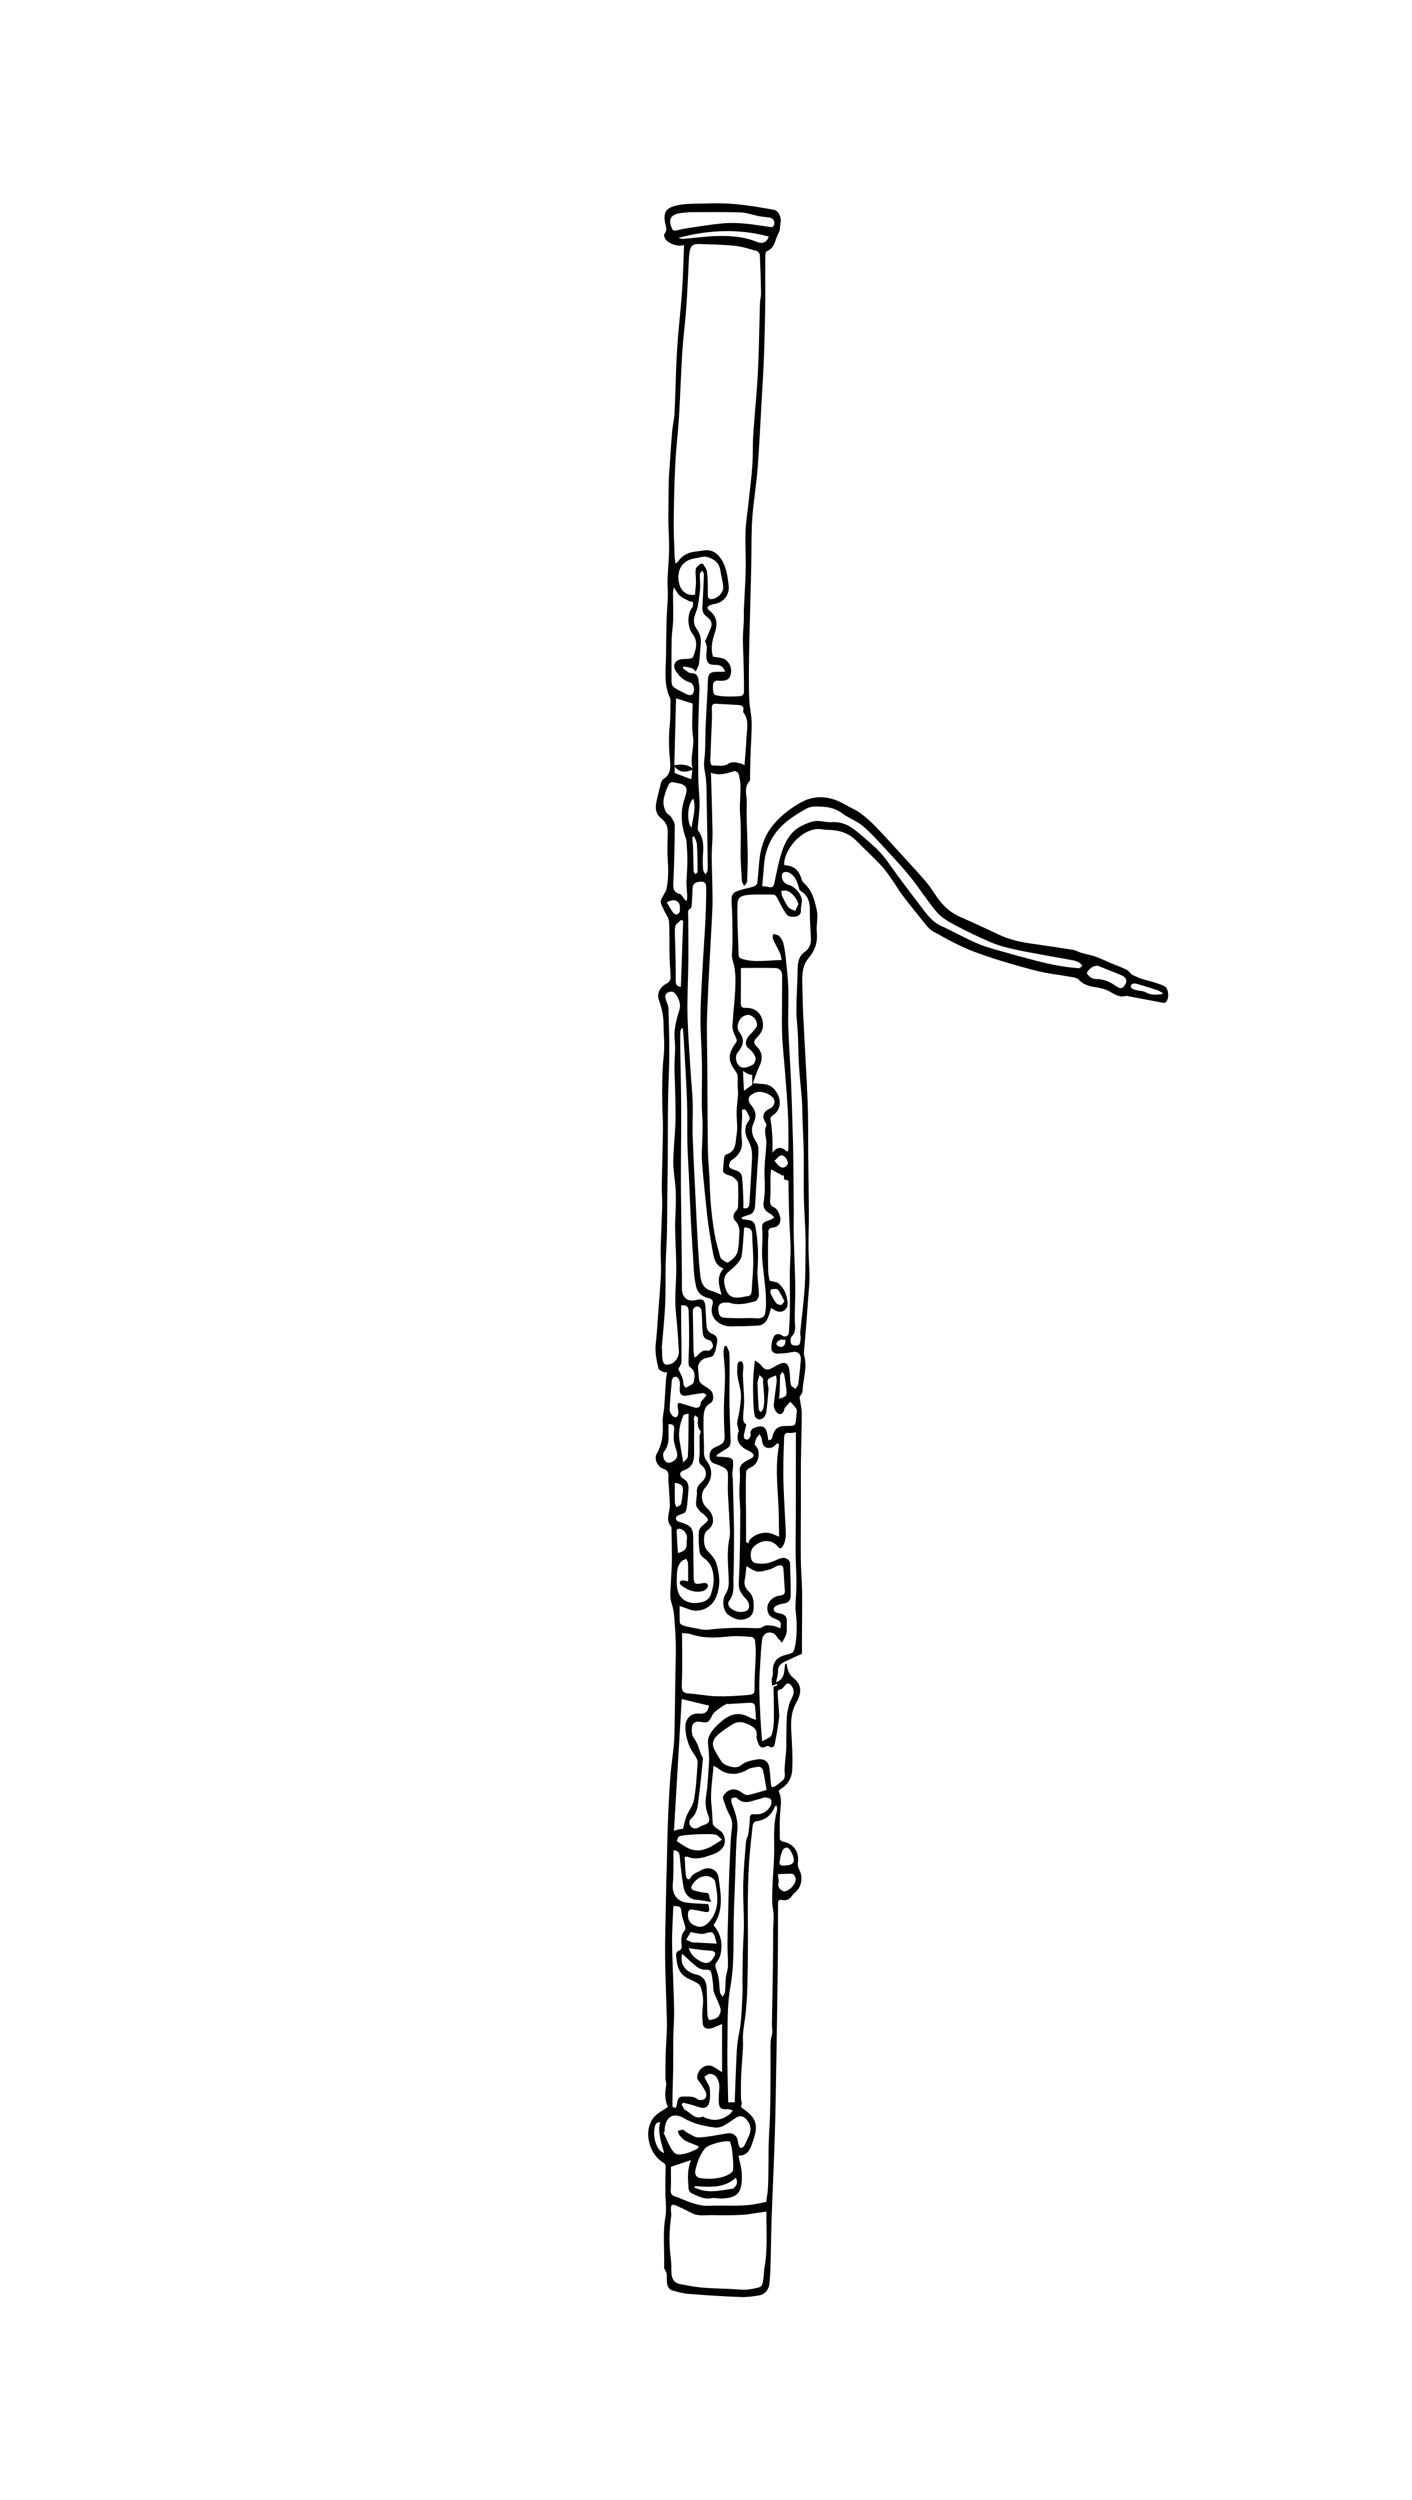 <?xml version="1.0" encoding="UTF-8" standalone="no"?>
<!-- Created with Inkscape (http://www.inkscape.org/) -->

<svg
   xmlns:dc="http://purl.org/dc/elements/1.1/"
   xmlns:cc="http://creativecommons.org/ns#"
   xmlns:rdf="http://www.w3.org/1999/02/22-rdf-syntax-ns#"
   xmlns:svg="http://www.w3.org/2000/svg"
   xmlns="http://www.w3.org/2000/svg"
   xmlns:sodipodi="http://sodipodi.sourceforge.net/DTD/sodipodi-0.dtd"
   xmlns:inkscape="http://www.inkscape.org/namespaces/inkscape"
   version="1.1"
   id="svg2"
   xml:space="preserve"
   width="454.08"
   height="803.84"
   viewBox="0 0 454.08 803.84"
   sodipodi:docname="Bassoon.svg"
   inkscape:version="0.92.4 (5da689c313, 2019-01-14)"><defs
     id="defs6"><clipPath
       clipPathUnits="userSpaceOnUse"
       id="clipPath18"><path
         d="M 0,602.88 H 340.56 V 0 H 0 Z"
         id="path16"
         inkscape:connector-curvature="0" /></clipPath></defs><sodipodi:namedview
     pagecolor="#ffffff"
     bordercolor="#666666"
     borderopacity="1"
     objecttolerance="10"
     gridtolerance="10"
     guidetolerance="10"
     inkscape:pageopacity="0"
     inkscape:pageshadow="2"
     inkscape:window-width="2560"
     inkscape:window-height="1377"
     id="namedview4"
     showgrid="false"
     inkscape:zoom="0.29359075"
     inkscape:cx="-137.4129"
     inkscape:cy="538.16409"
     inkscape:window-x="1912"
     inkscape:window-y="-8"
     inkscape:window-maximized="1"
     inkscape:current-layer="g10" /><g
     id="g10"
     inkscape:groupmode="layer"
     inkscape:label="Bassoon"
     transform="matrix(1.333,0,0,-1.333,0,803.84)"><g
       id="g12"><g
         id="g14"
         clip-path="url(#clipPath18)"><g
           id="g20"
           transform="translate(189.498,279.825)"><path
             d="M 0,0 C -0.5,0 -0.943,0.124 -1.264,-0.022 -2.266,-0.481 -2.693,-1.29 -1.368,-1.674 -0.485,-1.931 0.081,-1.069 0,0 m -22.49,137.51 c -1.669,-0.705 -3.049,-0.703 -4.229,0.761 v -1.554 c 1.367,-0.51 2.645,-0.988 4.004,-1.495 0.059,0.597 0.131,1.323 0.225,2.288 M 0.583,42.579 c -0.039,1.029 -1.091,2.158 -1.721,1.902 -0.592,-0.24 -1.027,-0.867 -1.531,-1.324 0.564,-0.55 1.048,-1.373 1.716,-1.569 0.606,-0.178 1.414,0.325 1.536,0.991 m -10.837,22.3 c 0.079,-1.645 0.147,-3.054 0.231,-4.795 0.942,0.676 1.51,1.083 2.002,1.436 v 2.348 c -0.375,0.097 -0.73,0.146 -1.048,0.283 -0.321,0.138 -0.602,0.363 -1.185,0.728 m -11.963,65.665 c -1.429,-1.068 -1.717,-5.739 -0.436,-7.006 0.278,2.36 1.131,4.585 0.436,7.006 m -6.431,-25.013 c 0.535,-0.891 0.961,-1.696 1.487,-2.427 0.196,-0.271 0.663,-0.554 0.943,-0.5 0.298,0.056 0.728,0.5 0.736,0.784 0.02,0.714 0.075,1.642 -0.325,2.103 -0.678,0.784 -1.71,0.643 -2.841,0.04 M -0.242,9.281 c -0.539,1 -0.949,2.018 -1.607,2.837 -0.227,0.284 -1.075,0.119 -1.624,0.047 -0.089,-0.012 -0.236,-0.676 -0.121,-0.931 0.371,-0.819 0.788,-1.636 1.324,-2.353 0.227,-0.303 0.787,-0.453 1.206,-0.477 0.2,-0.01 0.426,0.436 0.822,0.877 M -1.56,-14.192 c 1.725,0.425 1.949,0.699 1.784,2.151 -0.133,1.166 -0.289,2.33 -0.486,3.487 -0.049,0.286 -0.293,0.539 -0.448,0.807 -0.198,-0.272 -0.55,-0.533 -0.569,-0.817 -0.086,-1.291 -0.068,-2.589 -0.113,-3.883 -0.018,-0.542 -0.101,-1.081 -0.168,-1.745 m -28.671,-174.517 c -1.273,-0.087 -1.269,-1.009 -1.397,-1.781 -0.353,-2.117 0.687,-5.375 2.348,-5.656 -0.62,2.449 -1.635,4.803 -0.951,7.437 m 8.209,310.152 c -0.157,-0.052 -0.314,-0.105 -0.471,-0.157 0.073,-0.931 0.184,-1.861 0.212,-2.793 0.054,-1.823 0.045,-3.647 0.109,-5.469 0.008,-0.24 0.286,-0.471 0.439,-0.707 0.183,0.198 0.527,0.396 0.526,0.593 -0.012,2.205 -0.03,4.411 -0.158,6.611 -0.038,0.651 -0.428,1.282 -0.657,1.922 m 112.907,-38.075 0.102,0.306 c -0.43,0.228 -0.839,0.523 -1.296,0.674 -1.658,0.546 -3.326,1.064 -5.004,1.544 -0.338,0.096 -0.79,0.081 -1.089,-0.075 -0.201,-0.104 -0.392,-0.707 -0.295,-0.807 0.271,-0.283 0.673,-0.499 1.06,-0.603 0.873,-0.235 1.885,-0.185 2.631,-0.615 1.319,-0.761 2.585,-0.488 3.891,-0.424 M -26.705,-34.488 c 0,-1.657 -0.026,-3.241 0.02,-4.822 0.01,-0.359 0.27,-0.711 0.415,-1.067 0.365,0.24 0.958,0.414 1.051,0.732 0.257,0.889 0.323,1.836 0.435,2.764 0.198,1.643 -0.153,2.091 -1.921,2.393 M -6.269,-8.48 c -0.217,-0.861 -0.479,-1.406 -0.47,-1.946 0.037,-2.097 0.145,-4.195 0.27,-6.291 0.015,-0.25 0.295,-0.485 0.452,-0.727 0.198,0.21 0.503,0.388 0.576,0.635 0.716,2.447 -0.004,4.912 0.026,7.37 0.003,0.231 -0.402,0.467 -0.854,0.959 m -19.689,-42.957 c 1.199,0.324 2.125,0.719 2.104,2.091 -0.006,0.432 0.03,0.867 0.087,1.295 0.159,1.195 -0.794,2.452 -1.953,2.487 -0.187,0.005 -0.555,-0.278 -0.549,-0.416 0.07,-1.769 0.192,-3.535 0.311,-5.457 m 25.523,-75.39 c 1.687,0.016 2.526,0.438 2.446,1.429 -0.066,0.796 -0.469,1.622 -0.91,2.315 -0.563,0.886 -1.384,0.703 -1.803,-0.106 -0.395,-0.761 -0.509,-1.676 -0.692,-2.536 -0.181,-0.851 0.247,-1.189 0.959,-1.102 m -21.394,-77.343 c -0.076,-0.102 -0.152,-0.204 -0.228,-0.307 0.154,-0.056 0.313,-0.102 0.462,-0.17 2.926,-1.333 5.885,-0.563 8.837,-0.133 0.073,0.01 0.144,0.069 0.206,0.117 0.805,0.618 1.124,1.365 0.589,2.555 -2.927,-2.708 -6.429,-2.213 -9.866,-2.062 M 3.104,105.066 c -0.138,1.182 -1.697,3.069 -2.872,3.285 -0.393,0.072 -0.818,-0.026 -1.228,-0.047 0.059,-0.42 0.023,-0.885 0.197,-1.251 0.441,-0.93 0.881,-1.889 1.508,-2.691 0.354,-0.452 1.077,-0.617 1.634,-0.912 z M -23.334,-146.77 c 0.357,-1.26 1.234,-2.243 2.519,-2.99 1.684,-0.979 2.671,-0.71 3.624,0.99 0.451,0.806 0.233,1.261 -0.711,1.387 -0.668,0.09 -1.348,0.089 -2.019,0.166 -1.089,0.126 -2.175,0.283 -3.413,0.447 m 21.502,17.864 c 0.067,-0.804 0.272,-1.484 0.142,-2.092 -0.224,-1.042 0.335,-1.6 1.068,-1.974 0.732,-0.373 2.203,0.668 2.831,1.866 0.392,0.747 0.369,1.455 -0.241,2.076 -0.129,0.133 -0.345,0.26 -0.518,0.257 -1.108,-0.025 -2.216,-0.086 -3.282,-0.133 m -14.776,-16.76 c -0.142,0.604 -0.185,0.83 -0.248,1.051 -0.548,1.913 -0.787,1.949 -2.637,1.385 -0.754,-0.231 -1.676,0.071 -2.518,0.16 -0.29,0.03 -0.767,0.288 -0.825,0.206 -0.42,-0.591 -0.753,-1.242 -1.114,-1.874 0.487,-0.208 0.96,-0.462 1.465,-0.61 0.333,-0.096 0.711,-0.035 1.068,-0.053 1.528,-0.082 3.057,-0.168 4.809,-0.265 M -28.22,-20.355 c 0,-0.851 -0.029,-1.642 0.006,-2.43 0.069,-1.545 -0.086,-2.972 -1.122,-4.276 -0.306,-0.385 -0.186,-1.383 0.103,-1.895 0.343,-0.61 0.964,-0.967 1.891,-0.485 1.197,0.62 1.424,1.416 1.079,2.581 -0.257,0.873 -0.583,1.745 -0.682,2.638 -0.097,0.875 0.047,1.778 0.101,2.667 0.051,0.843 -0.292,1.282 -1.376,1.2 m 3.567,-9.264 c 0.429,0.55 1.065,0.987 1.093,1.461 0.144,2.45 0.138,4.909 0.175,7.365 0.014,0.941 0.002,1.883 0.002,2.982 -0.315,-0.101 -1.1,-0.123 -1.239,-0.433 -0.864,-1.94 -1.277,-3.99 -0.931,-6.129 0.262,-1.626 0.555,-3.247 0.9,-5.246 m -0.03,130.672 c -0.159,0.086 -0.318,0.173 -0.477,0.26 -0.5,-0.526 -1.34,-1 -1.432,-1.589 -0.205,-1.314 -0.044,-2.686 -0.021,-4.034 0.052,-2.98 0.189,-5.961 0.124,-8.939 -0.022,-1.004 0.217,-1.452 1.243,-1.621 0.189,5.341 0.376,10.632 0.563,15.923 m 20.631,165.098 c -7.303,1.95 -14.531,1.608 -21.75,-0.316 0.384,-0.142 0.792,-0.288 1.185,-0.255 2.553,0.211 5.098,0.573 7.653,0.67 3.419,0.128 6.819,-0.071 10.061,-1.403 1.43,-0.587 2.487,-0.016 2.851,1.304 M 75.276,90.273 c -0.403,-0.106 -0.923,-0.121 -1.282,-0.369 -0.506,-0.349 -1.022,-0.813 -1.263,-1.35 -0.094,-0.211 0.479,-0.842 0.866,-1.114 0.368,-0.258 0.89,-0.418 1.342,-0.412 1.799,0.021 3.327,-0.65 4.747,-1.67 1.059,-0.76 1.607,-0.71 2.182,0.183 0.634,0.982 0.416,1.797 -0.655,2.328 -0.493,0.244 -1.018,0.426 -1.529,0.632 -1.444,0.582 -2.888,1.162 -4.408,1.772 M -21.953,-4.295 c 0.356,0.232 0.503,0.293 0.605,0.399 0.746,0.772 1.408,1.596 2.744,1.246 0.278,-0.074 1.07,0.685 1.106,1.106 0.041,0.478 -0.432,1.374 -0.803,1.444 -1.239,0.234 -1.648,0.917 -1.658,2.047 -0.003,0.315 -0.103,0.628 -0.116,0.944 -0.056,1.417 -0.039,2.84 -0.186,4.249 -0.037,0.348 -0.586,0.906 -0.902,0.908 -0.65,0.004 -1.207,-0.38 -1.192,-1.204 0.057,-3.143 0.097,-6.286 0.165,-9.429 0.011,-0.502 0.135,-1.001 0.237,-1.71 m 6.653,-116.28 c -0.645,0.517 -1.081,1.143 -1.6,1.224 -1.147,0.178 -2.337,0.102 -3.509,0.089 -0.851,-0.009 -1.703,-0.055 -2.551,-0.131 -0.904,-0.079 -1.835,-0.11 -2.687,-0.376 -0.289,-0.09 -0.588,-1.181 -0.519,-1.224 1.23,-0.757 2.446,-1.732 3.805,-2.042 2.609,-0.596 4.697,0.883 7.061,2.46 m -6.344,104.163 c 0.782,0.051 1.118,0.235 1.168,1.096 0.028,0.46 0.591,0.891 0.919,1.331 0.17,0.226 0.356,0.441 0.535,0.662 -0.288,0.167 -0.594,0.503 -0.86,0.473 -1.336,-0.148 -2.663,-0.382 -3.99,-0.606 -1.036,-0.174 -1.609,0.235 -1.648,1.275 -0.025,0.671 0.14,1.364 0.023,2.011 -0.083,0.456 -0.417,1.111 -0.777,1.221 -0.663,0.202 -1.08,-0.324 -1.173,-1.016 -0.027,-0.196 -0.03,-0.396 -0.045,-0.595 -0.165,-2.092 -0.375,-4.184 -0.461,-6.28 -0.02,-0.476 0.312,-1.03 0.627,-1.434 0.2,-0.257 0.733,-0.487 0.998,-0.393 0.253,0.089 0.478,0.607 0.493,0.947 0.024,0.581 -0.145,1.169 -0.193,1.757 -0.041,0.499 0.042,0.887 0.728,0.665 1.211,-0.392 2.436,-0.745 3.656,-1.114 M -6.876,75.66 c 0.056,1.606 -0.797,2.264 -1.666,2.65 -0.474,0.211 -1.37,-0.048 -1.84,-0.405 -1.074,-0.816 -1.566,-2.645 -0.738,-3.709 1.428,-1.833 0.849,-3.279 -0.331,-4.802 -0.072,-0.094 -0.158,-0.18 -0.218,-0.282 -0.596,-1.024 -0.226,-2.836 1.065,-3.374 0.717,-0.3 1.918,0.179 2.724,0.628 0.43,0.239 0.787,1.257 0.631,1.75 -0.247,0.776 -0.832,1.571 -1.494,2.061 -1.082,0.8 -0.927,1.715 -0.452,2.609 0.358,0.675 1.032,1.179 1.533,1.786 0.356,0.432 0.659,0.909 0.786,1.088 m -18.039,-223.756 c -0.699,-2.515 0.865,-4.545 3.597,-5.069 0.643,-0.123 1.346,-0.645 1.733,-1.189 0.386,-0.543 0.534,-1.338 0.569,-2.035 0.111,-2.191 0.095,-4.388 0.188,-6.581 0.017,-0.415 0.408,-1.184 0.463,-1.17 0.743,0.196 1.634,0.328 2.125,0.831 0.437,0.448 0.711,1.413 0.549,2.013 -0.365,1.347 -1.114,2.584 -1.567,3.912 -0.233,0.684 -0.144,1.471 -0.242,2.206 -0.121,0.914 -0.23,1.837 -0.466,2.725 -0.065,0.245 -0.591,0.563 -0.858,0.524 -1.229,-0.177 -2.197,0.313 -3.063,1.06 -1.008,0.868 -1.966,1.796 -3.028,2.773 m -0.938,141.055 c 0.368,-0.797 0.752,-1.493 1.01,-2.233 0.18,-0.516 0.143,-1.105 0.292,-1.635 0.071,-0.255 0.476,-0.665 0.513,-0.643 0.684,0.41 1.802,0.793 1.9,1.347 0.213,1.2 0.557,2.655 -0.864,3.583 -0.222,0.144 -0.389,0.552 -0.386,0.836 0.02,1.972 0.13,3.943 0.136,5.915 0.006,2.33 -0.028,4.662 -0.119,6.99 -0.034,0.884 -0.612,1.309 -1.8,1.206 0,-1.498 -0.012,-2.954 0.003,-4.41 0.029,-3.077 0.121,-6.155 0.07,-9.23 -0.01,-0.628 -0.534,-1.248 -0.755,-1.726 m 1.147,-176.983 c -0.114,-0.156 -0.229,-0.311 -0.343,-0.466 0.278,-0.435 0.456,-1.052 0.854,-1.272 1.299,-0.717 2.261,-2.348 4.134,-1.66 0.124,0.046 0.317,-0.046 0.457,-0.115 2.163,-1.062 4.183,-0.745 6.065,0.659 0.337,0.251 0.563,0.649 0.841,0.98 -0.43,0.109 -0.872,0.343 -1.288,0.303 -1.502,-0.144 -2.066,0.258 -2.109,1.803 -0.031,1.103 0.052,2.212 0.129,3.314 0.125,1.801 -0.833,3.406 -2.189,3.409 -0.475,0 -0.991,-0.385 -1.389,-0.713 -0.076,-0.064 0.309,-0.689 0.484,-1.052 0.265,-0.545 0.675,-1.066 0.764,-1.638 0.135,-0.873 0.117,-1.785 0.042,-2.671 -0.173,-2.057 -1.132,-2.552 -3.093,-1.808 -1.081,0.41 -2.236,0.624 -3.359,0.927 m 14.549,215.795 c 1.147,-0.278 1.408,0.364 1.461,1.229 0.199,3.304 0.414,6.606 0.584,9.912 0.087,1.694 0.15,3.303 -0.787,4.957 -0.83,1.46 -1.285,3.295 0.027,4.944 0.179,0.225 0.309,0.686 0.2,0.906 -0.345,0.69 -0.755,1.803 -1.249,1.864 -0.893,0.109 -0.509,-0.885 -0.522,-1.466 -0.049,-1.945 -0.323,-3.917 -0.092,-5.828 0.287,-2.382 -0.722,-3.815 -2.559,-5.025 -0.354,-0.233 -0.504,-0.969 -0.5,-1.472 0.002,-0.232 0.569,-0.554 0.932,-0.672 1.02,-0.331 2.067,-0.668 2.19,-1.909 0.177,-1.773 0.227,-3.561 0.31,-5.343 0.031,-0.67 0.005,-1.342 0.005,-2.097 m -11.664,147.996 c 0.081,1.055 0.207,2.107 0.229,3.16 0.02,0.985 -0.195,1.99 -0.058,2.951 0.067,0.477 0.661,0.912 1.087,1.285 0.13,0.114 0.637,0.052 0.726,-0.087 0.369,-0.571 0.827,-1.178 0.914,-1.818 0.179,-1.323 0.149,-2.675 0.189,-4.016 0.019,-0.665 -0.045,-1.337 0.03,-1.994 0.024,-0.215 0.351,-0.54 0.569,-0.565 1.415,-0.163 3.233,1.463 3.117,2.909 -0.108,1.362 -0.495,2.699 -0.703,4.055 -0.288,1.878 -1.627,2.79 -3.224,3.215 -0.813,0.216 -1.789,-0.188 -2.693,-0.303 -3.884,-0.497 -4.714,-3.697 -3.941,-6.374 0.536,-1.854 2.12,-2.784 3.758,-2.418 m -0.576,-26.276 c -1.376,0.431 -2.7,0.846 -4.005,1.255 -0.136,-5.361 -0.27,-10.677 -0.409,-16.147 1.584,0.285 3.037,0.29 4.399,-0.755 -0.696,2.563 0.467,5.018 0.098,7.611 -0.375,2.635 -0.083,5.365 -0.083,8.036 m 9.059,-346.958 c -0.775,0.523 -5.188,-0.543 -6.075,-1.601 -1.27,-1.517 -1.844,-3.281 -2.301,-5.134 -0.26,-1.051 0.135,-1.877 1.213,-2.03 2.067,-0.293 4.145,-0.206 6.107,0.544 0.69,0.263 1.697,0.878 1.747,1.41 0.147,1.57 -0.084,3.181 -0.224,4.771 -0.051,0.58 -0.257,1.147 -0.467,2.04 M -9.96,27.096 c -0.035,-0.385 -0.069,-0.728 -0.098,-1.071 -0.159,-1.932 -0.227,-3.879 -0.522,-5.79 -0.11,-0.714 -0.667,-1.418 -1.17,-1.997 -0.617,-0.711 -1.392,-1.287 -2.098,-1.922 -0.897,-0.806 -1.095,-1.823 -0.867,-2.955 0.552,-2.744 1.725,-3.6 4.548,-3.021 0.234,0.049 0.47,0.141 0.704,0.139 1.003,-0.012 1.272,0.573 1.316,1.455 0.111,2.211 0.364,4.419 0.377,6.628 0.015,2.335 -0.208,4.672 -0.272,7.009 -0.035,1.248 -0.769,1.512 -1.918,1.525 m -13.5,244.92 c -0.002,-0.013 -0.004,-0.026 -0.006,-0.039 -0.673,-0.066 -1.35,-0.096 -2.016,-0.205 -2.211,-0.361 -2.81,-1.478 -1.976,-3.528 0.241,-0.592 0.53,-0.798 1.173,-0.629 0.923,0.243 1.865,0.434 2.809,0.573 2.773,0.409 5.543,0.874 8.331,1.133 1.765,0.164 3.569,0.105 5.338,-0.05 2.149,-0.188 4.277,-0.594 6.418,-0.865 0.183,-0.023 0.502,0.221 0.592,0.417 0.38,0.831 -0.115,1.734 -1.034,1.893 -0.815,0.141 -1.651,0.174 -2.463,0.328 -1.551,0.296 -3.084,0.878 -4.637,0.927 -4.173,0.132 -8.352,0.045 -12.529,0.045 m 4.83,-408.13 c 0.488,-2.004 0.33,-2.162 -1.601,-1.743 -0.702,0.151 -1.412,0.259 -2.115,0.403 -0.885,0.182 -1.145,-0.311 -1.183,-1.065 -0.073,-1.467 0.498,-2.353 1.849,-2.863 1.267,-0.477 2.292,-0.125 3.284,1.008 2.584,2.951 2.093,6.341 1.414,9.75 -0.061,0.301 -0.389,0.601 -0.666,0.797 -1.699,1.196 -4.208,-0.017 -5.096,-2.202 -0.065,-0.162 0.207,-0.638 0.404,-0.699 0.904,-0.274 1.828,-0.541 2.763,-0.634 0.657,-0.066 1.184,-0.009 1.194,-0.898 0.004,-0.35 0.228,-0.699 0.461,-1.358 -1.353,0.209 -2.468,0.463 -3.595,0.538 -1.89,0.127 -2.85,1.692 -3.09,3.117 -0.408,2.425 -0.695,4.876 -0.901,7.326 -0.09,1.063 -0.521,1.459 -1.521,1.493 0,-1.239 0.016,-2.411 -0.004,-3.583 -0.027,-1.501 0.02,-3.012 -0.15,-4.499 -0.263,-2.319 0.969,-4.234 3.252,-4.537 1.727,-0.228 3.484,-0.239 5.301,-0.351 m -5.459,242.042 c 0.102,0.031 0.204,0.062 0.306,0.093 0.026,0.372 0.088,0.744 0.074,1.113 -0.049,1.269 -0.249,2.545 -0.163,3.803 0.184,2.668 0.315,5.33 0.065,7.999 -0.058,0.622 0.021,1.29 -0.18,1.861 -1.144,3.247 -1.489,6.501 -0.324,9.817 0.129,0.366 0.203,0.751 0.318,1.122 0.464,1.496 -0.286,2.308 -1.989,2.544 -0.876,0.121 -1.716,0.641 -2.247,-0.441 -0.396,-0.806 -0.707,-1.664 -0.949,-2.529 -0.182,-0.646 -0.315,-1.351 -0.251,-2.009 0.067,-0.694 0.298,-1.417 0.638,-2.025 0.258,-0.462 0.908,-0.696 1.193,-1.151 0.404,-0.645 0.9,-1.401 0.894,-2.106 -0.033,-4.559 -0.119,-9.12 -0.352,-13.671 -0.072,-1.425 0.008,-2.426 1.591,-2.815 0.316,-0.077 0.546,-0.535 0.798,-0.833 0.206,-0.246 0.386,-0.514 0.578,-0.772 m -2.854,75.621 c -0.098,-0.766 -0.194,-1.166 -0.193,-1.566 0.008,-2.102 0.097,-4.206 0.046,-6.306 -0.039,-1.551 -0.336,-3.095 -0.368,-4.646 -0.069,-3.453 -0.066,-6.908 -0.031,-10.362 0.004,-0.441 0.259,-1.052 0.602,-1.286 0.907,-0.618 1.912,-1.1 2.905,-1.581 0.605,-0.293 1.341,-0.584 1.728,0.259 0.463,1.005 0.036,2.268 -0.796,2.521 -1.532,0.467 -2.599,1.476 -3.432,2.783 -0.742,1.163 -0.285,2.439 1.059,2.753 0.725,0.169 1.506,0.083 2.253,0.178 0.313,0.04 0.789,0.181 0.874,0.4 0.736,1.883 1.29,3.764 -0.149,5.631 -1.208,1.567 -1.363,4.761 -0.049,6.328 0.252,0.301 0.202,0.896 0.174,1.349 -0.005,0.076 -0.648,0.04 -0.929,0.185 -0.789,0.407 -1.616,0.795 -2.288,1.358 -0.507,0.426 -0.797,1.109 -1.406,2.002 m -2.231,-372.634 c -0.082,-0.04 -0.165,-0.079 -0.248,-0.119 0.535,-1.171 0.998,-2.383 1.621,-3.505 1.008,-1.818 1.563,-2.081 3.566,-1.624 0.993,0.227 1.936,0.697 2.878,1.111 0.202,0.088 0.3,0.411 0.445,0.627 -0.23,0.112 -0.456,0.235 -0.692,0.332 -0.851,0.349 -1.746,0.614 -2.543,1.057 -0.539,0.3 -0.985,0.81 -1.389,1.295 -0.234,0.281 -0.301,0.699 -0.443,1.057 0.423,0.107 0.867,0.344 1.266,0.285 0.338,-0.051 0.595,-0.507 0.942,-0.672 0.944,-0.449 1.937,-1.225 2.874,-1.176 2.295,0.119 4.572,0.613 6.851,0.989 1.163,0.193 2.123,-0.324 2.462,-1.442 0.127,-0.418 0.146,-0.868 0.278,-1.284 0.093,-0.294 0.272,-0.764 0.448,-0.781 0.279,-0.025 0.718,0.186 0.858,0.43 0.444,0.775 0.789,1.609 1.16,2.424 0.684,1.505 0.467,2.849 -0.59,4.025 -0.715,0.797 -1.512,1.027 -2.443,0.439 -1.01,-0.639 -1.953,-1.398 -3.008,-1.945 -0.628,-0.326 -1.443,-0.554 -2.125,-0.462 -2.59,0.346 -5.119,0.86 -7.451,2.233 -2.877,1.694 -4.593,0.047 -4.716,-2.936 -0.005,-0.12 -0.001,-0.239 -0.001,-0.358 m 15.147,103.217 c 0.024,0.055 0.048,0.112 0.071,0.169 -0.588,-0.338 -1.222,-0.618 -1.754,-1.03 -0.703,-0.542 -1.57,-1.067 -1.936,-1.811 -0.845,-1.712 -1.061,-1.99 -2.923,-1.605 -1.114,0.231 -1.862,-0.351 -1.992,-1.197 -0.139,-0.906 -0.027,-2.127 0.499,-2.803 1.096,-1.407 1.232,-3.159 2.078,-4.625 0.103,-0.177 0.048,-0.462 0.025,-0.694 -0.287,-2.768 -0.51,-5.546 -0.897,-8.301 -0.284,-2.021 -0.137,-4.197 -1.943,-5.781 -0.468,-0.41 -0.625,-1.337 0.078,-1.946 0.638,-0.555 1.297,-0.473 1.973,-0.019 0.29,0.195 0.629,0.336 0.965,0.436 1.453,0.432 1.654,1.079 1.081,2.516 -0.369,0.926 -0.575,1.979 -0.574,2.974 0.001,1.296 0.32,2.588 0.43,3.888 0.176,2.089 0.306,4.182 0.425,6.275 0.032,0.571 -0.046,1.15 -0.067,1.724 -0.047,1.287 -0.433,2.692 -0.041,3.829 0.421,1.223 1.445,2.332 2.429,3.251 2.215,2.066 4.456,3.217 7.487,1.508 0.396,-0.223 0.855,-0.334 1.509,-0.582 -0.084,1.207 -0.146,2.186 -0.224,3.164 -0.076,0.952 -0.776,0.993 -1.482,0.958 -1.74,-0.086 -3.478,-0.198 -5.217,-0.298 m -10.685,-30.093 c 0.298,1.15 0.441,2.109 0.797,2.981 0.563,1.374 1.603,2.631 1.848,4.042 0.51,2.931 0.674,5.928 0.877,8.905 0.038,0.569 -0.301,1.24 -0.644,1.742 -0.576,0.843 -1.114,1.582 -1.487,2.634 -0.532,1.499 -0.865,2.869 -0.816,4.442 0.059,1.882 1.337,3.197 3.203,3.047 1.569,-0.126 2.194,0.36 2.476,1.92 -2.176,0.524 -4.351,1.048 -6.575,1.584 -0.624,-10.613 -1.243,-21.139 -1.871,-31.817 0.476,0.16 0.83,0.312 1.198,0.393 0.383,0.085 0.78,0.102 0.994,0.127 m 14.829,256.566 c 0.167,2.301 0.374,4.428 0.462,6.56 0.087,2.101 0.728,4.289 -0.749,6.212 -0.059,0.078 -0.051,0.238 -0.022,0.346 0.273,1.06 -0.322,1.367 -1.217,1.417 -1.814,0.101 -3.628,0.205 -5.442,0.298 -0.756,0.039 -0.941,-0.412 -0.919,-1.075 0.031,-0.913 0.055,-1.83 0.02,-2.743 -0.126,-3.335 -0.292,-6.67 -0.398,-10.006 -0.012,-0.366 0.258,-1.062 0.399,-1.063 1.282,-0.003 2.853,-0.315 3.774,0.304 1.186,0.798 2.058,0.39 3.084,0.188 0.32,-0.063 0.614,-0.261 1.008,-0.438 m -4.707,22.537 c -0.441,1.57 -1.484,1.693 -2.596,1.687 -0.743,-0.005 -1.37,0.081 -1.709,0.923 -0.615,1.528 0.452,3.223 -0.519,4.704 -0.044,0.068 0.115,0.268 0.175,0.408 0.41,0.956 0.832,1.906 1.222,2.87 0.471,1.162 -0.024,2.022 -0.946,2.687 -0.819,0.59 -1.161,1.324 -1.094,2.352 0.169,2.602 0.279,5.209 0.366,7.815 0.011,0.329 -0.255,0.666 -0.393,0.999 -0.203,-0.318 -0.568,-0.631 -0.579,-0.956 -0.041,-1.23 0.165,-2.478 0.032,-3.692 -0.205,-1.878 -0.333,-3.846 -1.019,-5.566 -0.609,-1.53 -0.682,-2.694 0.279,-3.985 0.824,-1.105 1.067,-2.37 0.915,-3.741 -0.168,-1.526 -0.216,-3.066 -0.425,-4.585 -0.082,-0.595 -0.461,-1.149 -0.767,-1.868 -0.439,0.42 -0.607,0.705 -0.843,0.781 -0.66,0.212 -1.346,0.35 -2.03,0.474 -0.059,0.01 -0.273,-0.424 -0.25,-0.442 0.49,-0.385 0.999,-0.747 1.517,-1.097 0.089,-0.06 0.232,-0.063 0.35,-0.061 1.362,0.016 1.935,-0.697 1.94,-2.012 0.002,-0.472 0.218,-0.946 0.207,-1.416 -0.079,-3.174 -0.245,-6.347 -0.284,-9.521 -0.051,-4.208 -0.049,-8.418 0.003,-12.626 0.026,-2.058 0.315,-4.114 0.303,-6.17 -0.011,-1.812 -0.282,-3.621 -0.419,-5.432 -0.022,-0.296 -0.055,-0.68 0.1,-0.885 1.266,-1.668 1.312,-3.552 1.154,-5.522 -0.102,-1.263 -0.065,-2.544 0.016,-3.811 0.026,-0.415 0.383,-0.81 0.589,-1.214 0.174,0.348 0.478,0.69 0.497,1.047 0.06,1.079 0.014,2.163 10e-4,3.245 -0.022,1.881 -0.046,3.761 -0.077,5.642 -0.042,2.578 -0.087,5.157 -0.141,7.735 -0.037,1.747 -0.012,3.5 -0.161,5.238 -0.13,1.52 -0.638,2.939 -0.431,4.57 0.349,2.751 0.218,5.561 0.341,8.345 0.162,3.682 0.413,7.361 0.546,11.044 0.05,1.385 0.448,1.967 1.824,2.03 0.708,0.032 1.417,0.006 2.306,0.006 m -8.906,-219.404 c 0,1.56 0.03,2.98 -0.021,4.397 -0.012,0.345 -0.287,0.681 -0.441,1.022 -0.369,-0.18 -0.815,-0.281 -1.093,-0.553 -1.229,-1.208 -1.129,-2.85 -1.181,-4.363 -0.042,-1.195 0.03,-2.537 0.538,-3.576 0.776,-1.586 2.49,-2.297 4.133,-2.149 1.947,0.174 3.178,0.547 3.718,2.549 0.35,1.299 0.637,2.531 0.479,3.932 -0.205,1.819 -0.766,3.268 -2.299,4.345 -0.48,0.337 -1.003,0.941 -1.067,1.477 -0.196,1.608 -0.276,3.247 -0.186,4.862 0.033,0.579 0.571,1.257 1.067,1.657 1.456,1.173 1.503,1.156 0.175,2.529 -0.273,0.282 -0.699,0.429 -0.933,0.732 -0.391,0.503 -0.914,1.061 -0.965,1.633 -0.09,1.005 0.276,2.049 0.191,3.055 -0.091,1.083 0.415,1.724 1.121,2.351 1.553,1.382 1.229,3.123 0.073,4.036 -0.755,0.596 -0.745,1.185 -0.623,1.94 0.05,0.309 0.086,0.624 0.086,0.937 0.003,1.432 -0.03,2.866 -0.003,4.298 0.007,0.374 0.393,0.918 0.251,1.088 -0.815,0.973 -0.725,2.042 -0.617,3.175 0.019,0.201 -0.484,0.452 -0.745,0.681 -0.1,-0.287 -0.233,-0.567 -0.287,-0.862 -0.032,-0.176 0.095,-0.375 0.094,-0.565 -0.005,-2.196 -0.054,-4.393 -0.023,-6.59 0.032,-2.226 0.189,-4.41 -2.605,-5.316 -1.03,-0.335 -0.976,-1.4 0.055,-1.992 1.125,-0.646 1.293,-1.601 1.175,-2.738 -0.065,-0.624 -0.065,-1.255 -0.139,-1.877 -0.131,-1.102 -0.123,-2.269 -0.525,-3.267 -0.194,-0.481 -1.188,-0.639 -1.821,-0.941 -0.646,-0.308 -0.723,-1.036 -0.107,-1.404 0.334,-0.199 0.75,-0.259 1.128,-0.387 2.133,-0.717 2.621,-1.427 2.625,-3.537 0.006,-3.173 0.06,-6.348 0.109,-9.523 0.026,-1.65 0.309,-1.87 1.96,-1.53 0.682,0.14 1.473,0.172 1.495,-0.627 0.012,-0.421 -0.725,-1.133 -1.232,-1.251 -1.992,-0.466 -3.766,0.202 -5.316,1.47 -0.173,0.141 -0.307,0.501 -0.25,0.701 0.054,0.188 0.386,0.424 0.588,0.418 0.502,-0.017 1,-0.16 1.418,-0.237 m 13.974,9.535 c 0.175,-0.13 0.352,-0.261 0.529,-0.393 0.123,0.301 0.18,0.656 0.38,0.892 1.231,1.464 3.715,2.096 5.439,1.411 0.549,-0.218 1.088,-0.46 1.632,-0.691 -0.01,0.613 -0.017,1.228 -0.03,1.841 -0.044,2.028 -0.032,4.06 -0.149,6.083 -0.269,4.702 -0.732,9.401 0.139,14.094 0.033,0.174 -0.163,0.389 -0.27,0.623 -0.526,-0.419 -0.925,-0.942 -1.44,-1.107 -1.447,-0.463 -2.369,0.395 -2.41,1.994 -0.011,0.418 -0.366,0.828 -0.564,1.242 -0.278,-0.377 -0.624,-0.723 -0.817,-1.139 -0.206,-0.445 -0.268,-0.958 -0.375,-1.372 0.31,-0.451 0.741,-0.827 0.849,-1.281 0.379,-1.601 -0.063,-3.477 -1.762,-4.222 -0.462,-0.202 -1.115,-0.688 -1.131,-1.066 -0.105,-2.528 -0.065,-5.061 -0.064,-7.592 0,-0.587 0.04,-1.174 0.042,-1.76 0.004,-2.519 0.002,-5.038 0.002,-7.557 m -1.024,78.262 c 0.007,-0.138 0.014,-0.276 0.021,-0.414 0.533,-0.079 1.066,-0.156 1.599,-0.235 0.897,-0.133 1.436,-0.462 1.641,-1.528 0.646,-3.352 0.78,-6.69 0.55,-10.098 -0.145,-2.147 0.294,-4.327 0.315,-6.494 0.005,-0.516 -0.524,-1.386 -0.96,-1.497 -1.955,-0.499 -3.946,-0.997 -6,-0.366 -0.475,0.146 -1.032,0.101 -1.542,0.05 -0.915,-0.091 -1.351,-0.696 -1.293,-1.565 0.059,-0.878 0.171,-1.884 1.282,-2.027 1.214,-0.154 2.454,-0.127 3.682,-0.145 1.389,-0.022 2.79,0.102 4.164,-0.04 1.156,-0.12 2.026,0.259 2.194,1.295 0.236,1.447 0.211,2.954 0.141,4.427 -0.081,1.697 -0.341,3.384 -0.51,5.077 -0.149,1.496 -0.361,2.991 -0.398,4.49 -0.045,1.863 0.189,3.739 0.067,5.594 -0.136,2.058 -0.136,2.21 1.833,2.847 0.382,0.123 0.709,0.419 1.061,0.636 -0.327,0.296 -0.611,0.681 -0.991,0.871 -1.254,0.626 -1.78,1.522 -1.603,2.709 0.159,1.065 0.288,2.144 0.304,3.219 0.025,1.667 -0.136,3.338 -0.073,5.002 0.076,2.024 0.363,4.039 0.444,6.062 0.056,1.419 -0.709,2.834 -10e-4,4.281 0.098,0.198 -0.115,0.608 -0.276,0.862 -0.836,1.328 -0.47,2.496 1.029,3.187 1.342,0.618 1.654,2.102 0.476,3.018 -0.746,0.58 -1.772,1.022 -2.7,1.077 -0.786,0.046 -1.778,-0.365 -2.378,-0.907 -0.84,-0.757 -0.311,-1.798 0.278,-2.467 1.144,-1.298 1.19,-2.623 0.519,-4.094 -0.671,-1.468 -0.505,-2.84 0.356,-4.202 0.374,-0.592 0.758,-1.302 0.776,-1.969 0.042,-1.545 -0.129,-3.097 -0.226,-4.645 -0.189,-3.018 -0.411,-6.034 -0.569,-9.054 -0.079,-1.513 -0.511,-2.119 -1.918,-2.476 -0.443,-0.113 -0.863,-0.318 -1.294,-0.481 m 9.048,-120.312 c -0.232,-1.552 -0.475,-3.771 -0.947,-5.939 -0.138,-0.632 -0.131,-2.284 -1.74,-1.252 -0.086,0.056 -0.297,-0.05 -0.434,-0.114 -1.036,-0.488 -1.541,-0.318 -1.953,0.762 -0.212,0.553 -0.49,1.181 -0.41,1.727 0.221,1.513 -0.645,2.172 -1.793,2.736 -1.276,0.627 -2.591,0.95 -3.871,0.175 -1.27,-0.769 -2.524,-1.603 -3.644,-2.572 -1.255,-1.084 -1.508,-2.303 -0.888,-3.536 0.517,-1.028 1.114,-2.023 1.758,-2.977 0.715,-1.056 3.523,-1.807 4.455,-1.019 1.248,1.056 2.657,1.316 4.156,1.572 1.484,0.253 2.644,-0.39 2.887,-1.887 0.209,-1.29 0.271,-2.604 0.394,-3.909 0.046,-0.484 0.066,-1.146 0.768,-0.806 0.726,0.35 1.343,0.935 1.989,1.442 0.967,0.76 0.488,1.808 0.545,2.761 0.102,1.681 0.291,3.358 0.421,5.039 0.039,0.503 -0.007,1.012 0,1.518 0.031,2.024 0.012,4.05 0.122,6.07 0.054,0.993 0.315,1.981 0.542,2.959 0.347,1.494 1.895,2.796 0.603,4.546 -0.516,0.698 -1.017,0.805 -1.569,0.143 -0.296,-0.356 -0.628,-0.883 -0.999,-0.934 -0.839,-0.117 -0.815,-0.605 -0.775,-1.186 0.109,-1.549 0.223,-3.097 0.383,-5.319 m -28.373,88.651 c 0.031,-0.003 0.062,-0.005 0.094,-0.008 0,-0.479 -0.008,-0.959 0.002,-1.437 0.006,-0.28 0.036,-0.559 0.064,-0.836 0.153,-1.53 0.669,-1.86 2.15,-1.375 0.903,0.294 1.879,1.685 1.837,2.786 -0.067,1.782 -0.196,3.563 -0.33,5.342 -0.172,2.287 -0.498,4.569 -0.533,6.857 -0.041,2.642 0.249,5.288 0.236,7.931 -0.016,3.34 -0.232,6.678 -0.283,10.018 -0.027,1.778 0.14,3.557 0.172,5.338 0.025,1.359 0.038,2.724 -0.057,4.078 -0.148,2.111 -0.57,4.217 -0.551,6.322 0.027,3.111 0.399,6.219 0.51,9.332 0.083,2.306 0.007,4.618 -0.036,6.926 -0.041,2.206 -0.173,4.412 -0.185,6.618 -0.011,2.158 0.301,4.341 0.065,6.468 -0.279,2.517 0.352,4.848 1.063,7.124 0.497,1.589 0.007,2.711 -0.731,3.888 -0.449,0.717 -1.2,0.965 -1.992,0.545 -0.828,-0.44 -0.644,-1.186 -0.426,-1.9 0.198,-0.647 0.553,-1.288 0.573,-1.939 0.114,-3.817 0.215,-7.637 0.192,-11.455 -0.022,-3.615 -0.252,-7.228 -0.3,-10.843 -0.065,-4.817 -0.035,-9.635 -0.063,-14.453 -0.014,-2.264 -0.079,-4.528 -0.104,-6.792 -0.038,-3.617 -0.03,-7.235 -0.103,-10.851 -0.048,-2.394 -0.247,-4.786 -0.299,-7.18 -0.072,-3.302 0.031,-6.609 -0.126,-9.905 -0.168,-3.538 -0.55,-7.067 -0.839,-10.599 m 17.615,-181.809 c 0.107,2.81 0.198,5.539 0.316,8.268 0.084,1.942 0.126,3.891 0.326,5.822 0.173,1.671 0.637,3.312 0.801,4.983 0.233,2.398 0.327,4.811 0.445,7.219 0.044,0.904 -0.024,1.811 -0.016,2.716 0.022,2.387 0.032,4.774 0.094,7.159 0.058,2.212 0.248,4.422 0.248,6.633 0,3.34 -0.225,6.682 -0.147,10.019 0.077,3.334 0.382,6.665 0.65,9.992 0.054,0.669 0.474,1.304 0.573,1.977 0.189,1.275 0.319,2.566 0.376,3.854 0.036,0.807 0.398,0.877 1.078,0.83 1.72,-0.119 3.106,0.554 3.932,2.084 0.226,0.416 0.279,1.185 0.036,1.522 -0.246,0.34 -0.949,0.422 -1.466,0.471 -0.325,0.032 -0.668,-0.253 -1.017,-0.316 -1.9,-0.344 -3.822,-1.732 -5.696,0.161 -0.204,0.206 -0.923,0.162 -1.195,-0.042 -0.205,-0.155 -0.209,-0.804 -0.075,-1.145 0.834,-2.13 1.606,-4.201 1.369,-6.617 -0.338,-3.443 -0.369,-6.918 -0.485,-10.38 -0.181,-5.365 -0.457,-10.733 -0.436,-16.098 0.016,-3.829 -0.101,-7.65 -0.768,-11.392 -0.82,-4.588 -0.604,-9.19 -0.698,-13.785 -0.094,-4.617 0.115,-9.24 0.191,-13.935 z m -12.068,59.199 c 0.044,-0.882 0.07,-1.628 0.12,-2.372 0.051,-0.756 0.093,-1.514 0.205,-2.261 0.042,-0.28 0.232,-0.575 0.44,-0.772 0.074,-0.07 0.543,0.079 0.595,0.218 0.434,1.154 1.576,1.348 2.458,1.897 1.856,1.156 4.076,0.407 4.36,-1.688 0.53,-3.927 1.31,-7.933 -1.221,-11.494 1.581,-1.836 2.141,-3.91 1.851,-6.162 -0.121,-0.935 -0.443,-1.975 -1.024,-2.677 -0.446,-0.538 -0.507,-0.833 -0.309,-1.408 0.296,-0.857 0.59,-1.729 0.731,-2.618 0.178,-1.117 0.151,-2.266 0.317,-3.386 0.054,-0.361 0.437,-0.674 0.669,-1.008 0.191,0.396 0.504,0.778 0.548,1.189 0.12,1.135 0.074,2.289 0.197,3.424 0.1,0.927 0.479,1.835 0.502,2.758 0.045,1.779 -0.125,3.561 -0.112,5.341 0.02,2.739 0.119,5.478 0.185,8.217 0.056,2.323 0.096,4.647 0.174,6.971 0.086,2.555 0.191,5.11 0.319,7.663 0.079,1.588 0.127,3.184 0.355,4.754 0.192,1.315 0.122,2.45 -0.593,3.65 -0.677,1.137 -1.041,2.468 -1.473,3.737 -0.097,0.285 -0.014,0.753 0.173,0.993 1.221,1.576 2.765,1.715 4.356,0.532 0.418,-0.311 1.036,-0.66 1.477,-0.572 1.502,0.304 2.964,0.795 4.468,1.223 -0.313,1.758 -0.536,3.288 -0.889,4.788 -0.082,0.347 -0.651,0.861 -0.932,0.824 -1.005,-0.131 -2.112,-0.256 -2.944,-0.768 -2.175,-1.336 -4.849,-1.314 -6.828,0.27 -0.372,0.298 -0.825,0.495 -1.24,0.739 -0.024,-0.405 -0.045,-0.81 -0.073,-1.213 -0.008,-0.12 -0.04,-0.238 -0.051,-0.357 -0.254,-2.742 -0.659,-5.474 -0.322,-8.247 0.171,-1.406 0.155,-2.834 0.306,-4.244 0.031,-0.298 0.383,-0.597 0.647,-0.828 0.584,-0.511 1.429,-0.857 1.769,-1.486 1.255,-2.32 -0.009,-4.183 -2.447,-5.028 -1.926,-0.668 -3.932,-1.449 -6.049,-0.572 -0.161,0.066 -0.38,-0.01 -0.715,-0.027 m 18.7,234.152 c 0.46,-0.046 0.991,-0.021 1.472,-0.165 1.007,-0.302 1.306,0.102 1.499,1.06 0.483,2.41 0.962,4.836 1.7,7.174 0.852,2.694 2.181,5.177 4.875,6.517 1.042,0.518 2.176,1.015 3.308,1.137 1.235,0.133 2.527,-0.341 3.775,-0.26 1.931,0.126 3.656,-0.395 5.152,-1.462 1.674,-1.194 3.208,-2.592 4.744,-3.967 0.988,-0.883 1.951,-1.819 2.78,-2.848 1.165,-1.446 2.18,-3.012 3.289,-4.505 1.822,-2.453 3.644,-4.908 5.51,-7.327 1.526,-1.978 2.94,-4.088 5.405,-5.082 0.551,-0.221 1.067,-0.526 1.603,-0.787 2.394,-1.164 4.741,-2.442 7.199,-3.454 1.954,-0.804 4.032,-1.313 6.071,-1.898 2.528,-0.727 5.065,-1.428 7.614,-2.08 1.814,-0.465 3.642,-0.889 5.482,-1.223 1.592,-0.288 3.209,-0.459 4.821,-0.598 0.304,-0.025 0.641,0.348 0.964,0.537 -0.236,0.262 -0.426,0.6 -0.716,0.768 -0.442,0.255 -0.937,0.464 -1.435,0.564 -1.552,0.315 -3.12,0.56 -4.677,0.849 -3.164,0.586 -6.34,1.112 -9.48,1.803 -1.971,0.433 -3.959,0.949 -5.809,1.734 -3.027,1.284 -5.993,2.734 -8.894,4.281 -1.496,0.798 -3.062,1.735 -4.134,3.001 -2.25,2.654 -4.116,5.629 -6.288,8.354 -1.808,2.266 -3.793,4.395 -5.765,6.524 -1.852,2.002 -3.663,4.075 -5.731,5.835 -1.491,1.269 -3.477,1.939 -5.056,3.123 -2.007,1.505 -4.255,1.65 -6.568,1.63 -0.694,-0.006 -1.462,-0.186 -2.065,-0.522 -1.424,-0.794 -2.829,-1.65 -4.135,-2.623 -3.709,-2.764 -5.761,-6.47 -6.085,-11.112 -0.113,-1.615 -0.275,-3.226 -0.425,-4.978 m -2.26,-47.5 c 1.142,-0.103 1.851,-0.197 2.563,-0.226 1.623,-0.065 2.62,-0.977 3.359,-2.33 1.069,-1.954 0.653,-4.101 -1.13,-5.231 -0.597,-0.378 -0.593,-0.732 -0.474,-1.379 0.245,-1.348 0.325,-2.731 0.404,-4.104 0.059,-1.022 0.012,-2.05 0.012,-3.509 1.294,1.755 2.443,1.261 3.574,0.209 0.151,0.351 0.291,0.522 0.29,0.692 -0.018,2.661 0.02,5.325 -0.102,7.982 -0.153,3.323 -0.427,6.641 -0.677,9.959 -0.233,3.075 -0.577,6.143 -0.732,9.22 -0.125,2.476 -0.051,4.963 -0.049,7.445 0.001,2.4 0.029,4.8 0.034,7.201 0.002,1.099 -0.575,1.823 -1.692,1.849 -2.694,0.06 -5.391,0.022 -8.087,0.015 -0.057,0 -0.115,-0.097 -0.18,-0.155 0,-2.736 0.027,-5.476 -0.014,-8.216 -0.014,-0.941 0.198,-1.308 1.267,-1.269 2.545,0.095 4.166,-1.79 4.084,-4.332 -0.041,-1.275 -0.78,-2.057 -1.526,-2.864 -0.681,-0.736 -0.851,-1.277 -0.014,-2.085 1.426,-1.378 1.534,-3.011 0.665,-4.806 -0.602,-1.245 -1.009,-2.584 -1.575,-4.066 M -24.952,-70.731 c 0,-4.216 0.114,-8.301 -0.058,-12.373 -0.065,-1.527 0.2,-2.135 1.772,-2.227 2.204,-0.129 4.393,-0.597 6.596,-0.66 2.403,-0.069 4.819,0.086 7.217,0.283 2.071,0.17 1.968,0.257 1.965,2.376 -0.003,2.48 0.217,4.961 0.276,7.442 0.028,1.147 -0.039,2.303 -0.187,3.439 -0.04,0.303 -0.527,0.762 -0.832,0.78 -1.781,0.114 -3.59,0.305 -5.352,0.118 -3.117,-0.329 -6.176,-0.51 -9.211,0.526 -0.753,0.257 -1.606,0.223 -2.186,0.296 m 21.727,-12.737 c -0.04,0.63 -0.123,1.104 -0.086,1.568 0.042,0.508 0.316,1.017 0.278,1.51 -0.191,2.51 0.845,3.889 3.29,4.425 0.622,0.136 1.519,0.415 1.704,0.867 0.417,1.024 0.536,2.189 0.648,3.309 0.114,1.124 0.093,2.264 0.089,3.396 -0.002,0.625 -0.092,1.249 -0.14,1.874 -0.055,0.711 -0.172,1.424 -0.151,2.133 0.056,1.905 0.245,3.807 0.245,5.709 -0.001,2.356 -0.183,4.71 -0.206,7.065 -0.027,2.96 0.039,5.921 0.047,8.881 0.013,5.045 0.012,10.091 0.016,15.136 10e-4,1.74 0,3.478 0,5.285 -0.634,-0.073 -1.118,-0.232 -1.566,-0.16 -1.013,0.164 -1.25,-0.341 -1.27,-1.198 -0.045,-1.935 -0.152,-3.868 -0.177,-5.804 -0.023,-1.98 -0.023,-3.964 0.049,-5.943 0.109,-3.04 0.303,-6.077 0.434,-9.116 0.078,-1.769 0.367,-3.559 -0.601,-5.223 -0.366,-0.63 -0.72,-0.724 -1.173,-0.168 -1.662,2.036 -4.334,1.685 -6.01,-0.159 -0.899,-0.99 -0.749,-3.408 0.339,-3.71 0.974,-0.271 2.104,-0.286 3.101,-0.088 1.177,0.234 2.262,0.904 3.431,1.225 0.927,0.255 2.002,-0.433 2.031,-1.21 0.093,-2.641 0.175,-5.283 0.159,-7.925 -0.006,-0.994 -0.528,-1.701 -1.69,-1.817 -0.653,-0.066 -1.327,-0.305 -1.906,-0.623 -0.741,-0.408 -0.653,-1.222 0.123,-1.558 0.325,-0.141 0.696,-0.172 1.046,-0.256 1.023,-0.245 1.59,-0.809 1.5,-1.947 -0.075,-0.948 0.087,-1.933 -0.107,-2.849 -0.165,-0.78 -0.688,-1.485 -1.052,-2.224 -0.437,0.497 -0.956,0.943 -1.292,1.5 -0.559,0.923 -1.463,1.092 -2.279,0.868 -0.51,-0.141 -1.136,-0.872 -1.209,-1.407 -0.276,-2.015 -0.368,-4.058 -0.487,-6.093 -0.108,-1.849 -0.24,-3.702 -0.221,-5.553 0.024,-2.542 0.158,-5.083 0.287,-7.623 0.087,-1.723 0.245,-3.442 0.396,-5.497 0.979,0.606 2.025,0.882 2.251,1.472 0.444,1.157 0.555,2.486 0.579,3.749 0.051,2.587 -0.047,5.178 -0.085,7.913 0.128,0.064 0.55,0.276 0.971,0.488 -0.05,0.089 -0.101,0.179 -0.151,0.267 -0.298,-0.125 -0.597,-0.252 -1.155,-0.489 m -12.072,-93.205 v 11.611 c -0.617,-0.251 -0.977,-0.399 -1.338,-0.544 -0.406,-0.165 -0.801,-0.374 -1.221,-0.478 -1.326,-0.326 -2.057,0.13 -2.145,1.462 -0.084,1.263 -0.117,2.553 0.047,3.802 0.213,1.623 0.001,3.17 -0.496,4.682 -0.136,0.414 -0.571,0.81 -0.969,1.044 -0.912,0.537 -1.957,0.866 -2.817,1.468 -1.825,1.275 -1.997,3.32 -2.161,5.307 -0.025,0.294 0.277,0.822 0.53,0.896 0.901,0.267 0.884,0.914 0.806,1.593 -0.144,1.253 -0.108,2.428 0.816,3.446 0.174,0.192 0.085,0.697 0.003,1.03 -0.257,1.028 -0.72,2.027 -0.823,3.064 -0.15,1.522 -0.173,1.649 -1.923,1.699 -0.033,-0.221 -0.087,-0.45 -0.096,-0.68 -0.103,-2.66 -0.289,-5.32 -0.273,-7.978 0.019,-3.41 0.207,-6.818 0.312,-10.229 0.073,-2.379 0.174,-4.76 0.179,-7.14 0.004,-1.742 -0.164,-3.484 -0.189,-5.226 -0.038,-2.548 0.006,-5.096 -0.028,-7.644 -0.03,-2.266 -0.124,-4.532 -0.176,-6.797 -0.02,-0.85 -0.003,-1.699 -0.003,-2.737 0.811,-0.436 0.932,-0.363 1.108,0.872 0.116,0.816 0.345,1.638 1.401,1.599 1.205,-0.046 2.45,0.235 3.558,-0.674 0.335,-0.273 1.195,-0.181 1.647,0.058 0.31,0.166 0.553,0.945 0.434,1.327 -0.239,0.765 -0.733,1.452 -1.15,2.155 -0.339,0.571 -1.015,1.109 -1.03,1.674 -0.052,2.03 2.232,3.766 4.072,2.563 0.589,-0.386 1.188,-0.757 1.925,-1.225 m 0.369,193.868 c -1.82,0.643 -2.251,2.163 -2.543,3.703 -0.446,2.358 -0.834,4.729 -1.16,7.106 -0.306,2.23 -0.515,4.475 -0.738,6.716 -0.287,2.898 -0.608,5.796 -0.792,8.701 -0.1,1.567 0.057,3.149 0.092,4.725 0.029,1.358 0.087,2.718 0.064,4.076 -0.023,1.466 -0.177,2.93 -0.182,4.395 -0.013,3.39 0.089,6.78 0.034,10.169 -0.058,3.576 -0.353,7.151 -0.345,10.726 0.008,3.615 0.226,7.231 0.415,10.842 0.217,4.137 0.537,8.268 0.749,12.405 0.138,2.692 0.207,5.389 0.21,8.085 10e-4,0.778 -0.024,1.779 -1.332,1.68 -1.499,-0.113 -1.959,-0.576 -1.967,-1.907 -0.009,-1.275 -0.114,-2.551 -0.205,-3.824 -0.018,-0.26 -0.099,-0.666 -0.266,-0.738 -0.757,-0.33 -0.581,-0.923 -0.576,-1.52 0.03,-3.751 0.076,-7.502 0.041,-11.252 -0.04,-4.268 -0.3,-8.538 -0.206,-12.802 0.103,-4.7 0.487,-9.394 0.771,-14.088 0.143,-2.383 0.419,-4.76 0.486,-7.144 0.078,-2.773 -0.098,-5.554 0,-8.326 0.189,-5.394 0.491,-10.784 0.751,-16.176 0.165,-3.422 0.31,-6.847 0.517,-10.267 0.149,-2.454 0.305,-4.913 0.614,-7.349 0.185,-1.457 0.81,-2.748 2.431,-3.246 0.844,-0.26 1.652,-0.64 2.633,-1.027 -0.492,2.134 -1.397,4.239 0.504,6.337 m 10.324,-227.496 c -0.731,-0.098 -1.236,-0.167 -1.741,-0.236 -1.374,-0.19 -2.743,-0.481 -4.123,-0.546 -2.302,-0.108 -4.613,-0.146 -6.915,-0.071 -1.727,0.055 -3.51,-0.376 -5.176,0.481 -1.236,0.637 -2.491,1.24 -3.759,1.813 -0.336,0.151 -0.855,0.298 -1.095,0.143 -0.215,-0.139 -0.21,-0.692 -0.218,-1.065 -0.014,-0.556 0.136,-1.125 0.06,-1.667 -0.481,-3.389 -0.558,-6.77 -0.088,-10.17 0.163,-1.178 0.09,-2.388 0.156,-3.581 0.076,-1.397 0.734,-2.354 2.171,-2.612 1.646,-0.293 3.29,-0.641 4.95,-0.794 2.176,-0.201 4.365,-0.255 6.55,-0.331 1.908,-0.068 3.888,-0.413 5.709,-0.032 2.553,0.533 2.532,0.345 2.856,3.037 0.085,0.713 0.068,1.442 0.198,2.144 0.816,4.407 0.437,8.841 0.465,13.487 m 3.667,301.909 c -0.138,0.648 -0.16,1.17 -0.361,1.609 -0.529,1.156 -1.177,2.257 -1.688,3.419 -0.158,0.358 -0.028,0.843 -0.03,1.269 0.498,-0.146 1.144,-0.148 1.461,-0.471 0.485,-0.494 0.907,-1.171 1.064,-1.838 0.316,-1.343 0.486,-2.727 0.626,-4.103 0.229,-2.259 0.49,-4.521 0.55,-6.787 C 0.768,81.578 0.585,78.442 0.684,75.315 0.82,71.009 1.151,66.71 1.329,62.406 1.532,57.513 1.669,52.618 1.812,47.724 1.873,45.615 1.882,43.505 1.905,41.395 1.94,38.208 1.977,35.02 1.995,31.832 2.009,29.445 1.95,27.058 2.005,24.672 2.096,20.696 2.303,16.723 2.362,12.746 2.402,10.076 2.218,7.403 2.243,4.732 2.257,3.337 2.696,1.964 1.452,0.76 1.126,0.443 1.152,-0.665 1.461,-1.076 1.714,-1.413 2.769,-1.495 3.203,-1.24 c 0.36,0.212 0.391,1.073 0.462,1.66 0.05,0.416 -0.152,0.862 -0.111,1.282 0.35,3.616 0.831,7.223 1.072,10.846 0.21,3.16 0.173,6.338 0.218,9.508 0.019,1.416 10e-4,2.835 -0.053,4.251 -0.105,2.722 -0.312,5.442 -0.36,8.165 -0.066,3.591 0.018,7.186 -0.036,10.778 -0.042,2.777 -0.206,5.552 -0.303,8.328 -0.049,1.387 -0.017,2.779 -0.119,4.161 -0.208,2.779 -0.54,5.549 -0.715,8.329 -0.159,2.53 -0.152,5.071 -0.267,7.604 -0.088,1.945 -0.368,3.886 -0.356,5.828 0.019,3.286 0.237,6.57 0.303,9.856 0.034,1.681 0.218,3.189 1.772,4.27 1.069,0.743 1.503,1.901 1.428,3.249 -0.126,2.288 -0.283,4.581 -0.258,6.869 0.021,1.978 -0.534,3.533 -2.296,4.583 -0.24,0.143 -0.322,0.603 -0.415,0.935 -0.359,1.288 -0.825,2.496 -2.007,3.286 -0.803,0.537 -1.876,0.392 -2.003,-0.297 -0.213,-1.146 0.495,-2.238 1.64,-2.529 1.43,-0.364 3.072,-2.182 3.144,-3.652 0.041,-0.82 -0.275,-1.66 -0.219,-2.477 0.066,-0.982 -0.625,-1.374 -1.238,-1.493 -0.664,-0.129 -1.735,-0.053 -2.07,0.373 -0.932,1.187 -1.62,2.577 -2.309,3.936 -0.295,0.585 -0.543,1.023 -1.278,1.01 -1.905,-0.034 -3.822,0.083 -5.715,-0.083 -2.11,-0.184 -2.66,-0.75 -2.708,-2.445 -0.05,-1.754 -0.008,-3.512 0.041,-5.266 0.062,-2.215 0.206,-4.429 0.237,-6.644 0.007,-0.644 0.192,-0.884 0.796,-1.076 3.123,-0.993 6.259,-0.317 9.583,-0.297 m -1.191,-203.953 c -0.278,-0.107 -0.397,-0.117 -0.415,-0.165 -0.807,-2.186 -2.336,-3.407 -4.681,-3.659 -0.267,-0.029 -0.643,-0.601 -0.682,-0.952 -0.337,-2.996 -0.684,-5.994 -0.877,-9.001 -0.194,-3.024 -0.262,-6.059 -0.298,-9.089 -0.04,-3.384 0.043,-6.768 0.027,-10.153 -0.015,-3.576 -0.05,-7.154 -0.142,-10.729 -0.052,-2.016 -0.191,-4.034 -0.379,-6.043 -0.16,-1.715 -0.506,-3.413 -0.658,-5.129 -0.104,-1.178 0.035,-2.378 -0.026,-3.563 -0.117,-2.261 -0.342,-4.517 -0.44,-6.778 -0.079,-1.79 -0.052,-3.586 -0.041,-5.378 0.003,-0.514 0.304,-1.106 0.133,-1.522 -0.289,-0.696 0.111,-0.754 0.514,-1.058 0.792,-0.602 1.636,-1.228 2.193,-2.029 1.243,-1.791 0.749,-3.676 0.099,-5.59 -0.618,-1.823 -1.097,-3.645 -3.54,-3.615 0.299,-1.59 0.778,-3.051 0.812,-4.521 0.095,-4.13 -0.701,-5.623 -4.715,-5.834 -0.871,-0.046 -1.785,0.246 -2.621,0.083 -1.866,-0.365 -3.348,0.55 -4.891,1.255 -0.312,0.141 -0.596,0.684 -0.622,1.061 -0.154,2.249 -0.397,4.517 0.608,6.885 -1.696,-0.57 -3.255,-1.094 -4.857,-1.633 0,-1.352 -0.007,-2.887 0.003,-4.421 0.005,-0.749 -0.213,-1.664 0.138,-2.197 0.335,-0.51 1.276,-0.621 1.949,-0.91 0.073,-0.032 0.132,-0.095 0.204,-0.123 2.216,-0.872 4.389,-1.847 6.873,-1.742 2.139,0.092 4.284,0 6.426,0.033 1.228,0.018 2.464,0.055 3.681,0.206 1.233,0.152 2.447,0.454 3.723,0.701 0.14,1.155 0.345,2.326 0.408,3.505 0.093,1.739 0.096,3.484 0.119,5.227 0.026,1.824 -0.004,3.648 0.054,5.47 0.07,2.171 0.236,4.339 0.309,6.509 0.073,2.152 0.096,4.307 0.116,6.46 0.023,2.582 0.02,5.164 0.028,7.747 0.004,1.296 -0.039,2.595 0.03,3.888 0.036,0.685 0.336,1.355 0.386,2.042 0.05,0.686 -0.105,1.386 -0.094,2.079 0.071,4.681 0.176,9.362 0.245,14.043 0.042,2.826 0.034,5.652 0.051,8.478 0.011,1.7 0.276,3.445 -0.027,5.086 -0.292,1.579 -0.216,3.114 -0.17,4.659 0.107,3.575 0.505,7.149 0.454,10.719 -0.041,2.872 -0.104,5.701 0.666,8.496 0.096,0.348 -0.04,0.759 -0.073,1.202 m -14.427,84.592 c -0.027,-0.134 -0.054,-0.268 -0.081,-0.4 0.848,-0.06 1.7,-0.085 2.542,-0.195 0.431,-0.055 0.974,-0.146 1.226,-0.433 0.245,-0.278 0.253,-0.828 0.24,-1.255 -0.023,-0.813 -0.157,-1.622 -0.2,-2.435 -0.019,-0.352 0.106,-0.71 0.116,-1.066 0.068,-2.255 0.13,-4.51 0.179,-6.766 0.052,-2.418 0.124,-4.836 0.119,-7.254 -0.007,-3.289 -0.025,-6.58 -0.142,-9.867 -0.066,-1.862 0.327,-3.803 -1.011,-5.502 -0.552,-0.7 -0.092,-1.595 0.637,-2.049 0.586,-0.364 1.312,-0.665 1.984,-0.682 0.665,-0.018 1.694,0.158 1.937,0.595 0.494,0.891 0.191,1.834 -0.625,2.675 -0.966,0.995 -1.739,2.121 -1.643,3.72 0.199,3.3 0.242,6.61 0.317,9.918 0.043,1.906 0.023,3.814 0.035,5.722 0.004,0.589 0.047,1.18 0.022,1.769 -0.065,1.55 -0.211,3.098 -0.223,4.647 -0.012,1.657 0.257,3.332 0.093,4.967 -0.111,1.112 0.393,1.623 1.112,2.129 0.451,0.318 0.964,0.552 1.457,0.808 0.996,0.518 1.044,1.007 0.131,1.637 -0.26,0.179 -0.559,0.304 -0.846,0.442 -2.225,1.069 -2.854,2.687 -2.07,4.669 -0.189,0.835 -0.452,1.391 -0.406,1.92 0.083,0.945 0.404,1.868 0.53,2.812 0.185,1.374 0.458,2.77 0.372,4.136 -0.092,1.471 -0.612,2.91 -0.832,4.38 -0.123,0.82 -0.033,1.675 -0.008,2.513 0.02,0.644 0.317,1.17 1.018,0.953 0.237,-0.073 0.399,-0.721 0.415,-1.112 0.027,-0.705 -0.15,-1.415 -0.122,-2.119 0.077,-2.021 0.265,-4.039 0.306,-6.06 0.025,-1.224 -0.17,-2.449 -0.216,-3.676 -0.033,-0.832 -0.14,-1.725 0.738,-2.193 -0.192,-0.847 -0.374,-1.661 -0.561,-2.475 -0.172,-0.745 0.145,-1.28 0.871,-1.175 0.313,0.046 0.812,0.811 0.74,1.144 -0.251,1.159 0.476,1.554 1.269,1.813 0.971,0.319 2.045,0.459 2.513,-0.796 0.267,-0.717 0.328,-1.51 0.491,-2.313 1.059,-0.041 0.935,0.933 1.167,1.502 0.532,1.307 1.195,1.834 2.57,1.904 2.948,0.152 2.765,-0.493 3.066,2.972 0.035,0.396 0.149,0.895 -0.034,1.178 -0.405,0.623 -0.976,1.138 -1.479,1.697 -0.448,-0.485 -0.913,-0.959 -1.336,-1.466 -0.114,-0.138 -0.087,-0.386 -0.15,-0.574 -0.349,-1.031 -1.215,-1.254 -1.877,-0.405 -0.344,0.441 -0.655,1.09 -0.613,1.617 0.149,1.908 0.476,3.802 0.685,5.706 0.052,0.47 -0.089,0.96 -0.146,1.486 -2.236,-0.834 -2.236,-0.834 -1.842,-2.925 0.021,-0.114 0.05,-0.231 0.04,-0.344 -0.149,-1.691 -0.274,-3.384 -0.476,-5.069 -0.069,-0.576 -0.224,-1.206 -0.548,-1.667 -0.24,-0.343 -0.828,-0.648 -1.231,-0.615 -0.391,0.032 -0.989,0.467 -1.064,0.818 -0.232,1.069 -0.308,2.179 -0.347,3.277 -0.063,1.799 -0.108,3.6 -0.05,5.398 0.05,1.528 0.254,3.049 0.405,4.753 0.527,-0.392 1.13,-0.665 1.469,-1.13 0.829,-1.138 1.523,-1.365 2.756,-0.679 0.454,0.252 0.895,0.529 1.359,0.759 1.722,0.853 2.494,0.469 2.769,-1.448 0.162,-1.124 0.1,-2.286 0.329,-3.392 0.08,-0.385 0.73,-0.652 1.118,-0.972 0.229,0.368 0.605,0.717 0.661,1.11 0.242,1.678 0.397,3.368 0.562,5.056 0.05,0.51 0.125,1.047 0.022,1.537 -0.224,1.08 -1.044,1.396 -2.097,1.158 -1.092,-0.247 -2.232,-0.306 -3.354,-0.381 -0.88,-0.057 -1.605,0.461 -1.615,1.269 -0.013,0.974 0.167,2.066 0.636,2.896 0.404,0.718 1.297,0.743 2.105,0.143 0.567,-0.421 1.443,0.017 1.483,0.681 0.115,1.894 0.236,3.792 0.256,5.689 0.034,3.071 -0.037,6.144 -0.012,9.216 0.015,1.956 0.204,3.913 0.171,5.867 -0.044,2.524 -0.266,5.045 -0.347,7.57 -0.089,2.74 -0.103,5.482 -0.154,8.224 -0.001,0.07 -0.067,0.138 -0.112,0.227 -0.316,0.084 -0.645,0.17 -0.96,0.254 -0.021,0.429 -0.04,0.781 -0.057,1.134 L -0.611,39.56 c -0.901,0.494 -1.801,0.987 -2.852,1.563 -0.057,-0.644 -0.142,-1.216 -0.151,-1.79 -0.028,-1.747 0.08,-3.502 -0.074,-5.236 -0.09,-1.024 -0.107,-1.732 1,-2.189 0.843,-0.348 1.558,-2.178 1.459,-3.09 -0.129,-1.201 -0.866,-1.641 -1.959,-1.767 -0.684,-0.079 -1.031,-0.408 -0.934,-1.216 0.088,-0.734 -0.093,-1.497 -0.095,-2.248 -0.005,-2.321 -0.014,-4.645 0.048,-6.966 0.024,-0.892 0.24,-1.78 0.322,-2.349 0.909,-0.275 1.78,-0.291 2.26,-0.731 C -0.251,12.317 0.415,10.689 0.519,8.864 0.604,7.36 -0.728,6.373 -2.119,6.925 -2.575,7.104 -2.982,7.407 -3.451,7.677 -3.827,6.604 -4.036,5.561 -4.551,4.697 -4.885,4.137 -5.637,3.534 -6.248,3.479 -8.508,3.28 -10.786,3.287 -13.059,3.242 c -3.134,-0.061 -5.396,2.31 -4.594,5.049 0.37,1.266 -0.092,1.573 -1.041,1.808 -1.487,0.368 -2.515,1.209 -2.859,2.738 -0.198,0.883 -0.379,1.778 -0.458,2.678 -0.153,1.743 -0.229,3.493 -0.336,5.24 -0.164,2.685 -0.352,5.37 -0.486,8.058 -0.177,3.529 -0.308,7.06 -0.466,10.59 -0.118,2.658 -0.302,5.313 -0.361,7.972 -0.075,3.443 0.034,6.891 -0.098,10.33 -0.193,5.032 -0.526,10.058 -0.806,15.086 -0.044,0.772 -0.123,1.541 -0.186,2.312 -0.123,0.001 -0.245,0.002 -0.367,0.003 -0.093,-0.284 -0.264,-0.568 -0.267,-0.853 -0.019,-1.635 -0.012,-3.271 0.012,-4.907 0.068,-4.539 0.194,-9.078 0.21,-13.617 0.02,-5.498 -0.078,-10.995 -0.071,-16.492 0.005,-4.628 0.089,-9.255 0.137,-13.883 0.044,-4.336 0.122,-8.673 0.113,-13.011 -0.005,-2.106 1.362,-3.273 3.415,-2.749 1.586,0.405 2.128,0.038 2.254,-1.613 0.109,-1.424 0.144,-2.854 0.235,-4.28 0.062,-0.985 0.275,-1.859 1.39,-2.249 0.877,-0.307 1.385,-0.996 1.207,-1.959 -0.203,-1.082 -0.339,-2.242 -0.857,-3.172 -0.264,-0.474 -1.289,-0.553 -1.987,-0.754 -1.005,-0.288 -1.851,-1.355 -1.766,-2.272 0.094,-1.031 0.121,-2.071 0.275,-3.094 0.047,-0.32 0.357,-0.659 0.635,-0.876 0.707,-0.55 1.563,-0.939 2.178,-1.57 0.77,-0.79 0.742,-2.556 -0.034,-2.974 -1.52,-0.818 -1.7,-2.228 -1.734,-3.637 -0.056,-2.267 0.045,-4.539 0.114,-6.806 0.038,-1.239 -0.25,-2.481 0.69,-3.638 1.529,-1.88 1.322,-4.42 -0.303,-6.231 -1.357,-1.514 -1.13,-3.776 0.393,-5.115 1.494,-1.314 2.21,-3.836 0.024,-5.293 -1.115,-0.745 -1.004,-3.872 -0.069,-4.852 0.888,-0.932 1.904,-1.97 2.251,-3.143 0.832,-2.815 1.109,-5.711 -0.258,-8.535 -1.142,-2.36 -4.067,-3.525 -6.466,-2.496 -0.67,0.287 -1.377,0.487 -2.134,0.751 0,-1.486 -0.041,-2.749 0.036,-4.005 0.015,-0.245 0.455,-0.573 0.76,-0.67 0.793,-0.253 1.612,-0.439 2.434,-0.577 1.214,-0.204 2.471,-0.604 3.654,-0.462 3.815,0.459 7.627,0.543 11.452,0.358 0.734,-0.035 1.295,0.007 1.971,0.476 0.519,0.361 1.473,0.195 2.214,0.102 0.588,-0.074 1.145,-0.392 1.734,-0.608 0.35,1.488 0.152,1.765 -1.547,2.429 -1.076,0.421 -1.616,1.401 -1.566,2.525 0.07,1.512 1.461,2.807 3.086,2.948 1.026,0.089 1.268,0.634 1.125,1.528 -0.036,0.228 -0.047,0.46 -0.06,0.691 -0.085,1.399 -0.152,2.798 -0.254,4.196 -0.075,1.016 -0.764,1.001 -1.468,0.747 -0.597,-0.215 -1.126,-0.641 -1.73,-0.806 -1.019,-0.277 -2.105,-0.675 -3.103,-0.549 -0.934,0.119 -1.789,0.852 -2.635,1.292 -0.112,-0.975 -0.168,-2.173 -0.406,-3.335 -0.23,-1.127 0.199,-2.043 0.906,-2.708 1.238,-1.166 1.307,-2.615 1.245,-4.081 -0.066,-1.569 -0.871,-2.349 -2.251,-2.697 -1.429,-0.359 -2.609,0.225 -3.699,0.948 -1.467,0.974 -1.777,3.567 -0.861,5.062 0.544,0.888 0.832,1.839 0.807,3.018 -0.071,3.429 -0.564,6.875 0.121,10.3 0.115,0.579 0.197,1.183 0.172,1.771 -0.108,2.52 -0.262,5.04 -0.398,7.56 -0.046,0.861 -0.115,1.721 -0.121,2.582 -0.008,1.37 0.085,2.743 0.011,4.109 -0.022,0.392 -0.386,0.902 -0.74,1.113 -0.744,0.444 -1.562,0.801 -2.391,1.057 -1.165,0.36 -1.326,1.131 -1.252,2.203 0.086,1.243 0.931,1.634 1.874,2.038 1.586,0.679 1.8,1.213 1.703,2.92 -0.126,2.214 -0.171,4.437 -0.143,6.655 0.032,2.493 0.261,4.984 0.255,7.476 -0.005,1.881 -0.269,3.762 -0.362,5.646 -0.023,0.478 0.17,0.965 0.263,1.448 0.165,0.007 0.329,0.014 0.493,0.021 0.232,-0.605 0.638,-1.202 0.664,-1.815 0.085,-2.062 0.036,-4.129 0.034,-6.195 -0.003,-2.154 -0.045,-4.31 -0.006,-6.463 0.045,-2.459 0.168,-4.917 0.24,-7.375 0.032,-1.077 0.296,-2.226 -0.941,-2.924 -0.806,-0.454 -1.564,-0.989 -2.345,-1.488 m -0.926,192.549 c 0.669,-0.106 1.336,-0.196 1.999,-0.317 1.479,-0.272 2.553,-1.881 2.35,-3.5 -0.198,-1.576 -0.943,-2.09 -2.874,-1.99 -0.278,0.015 -0.604,0.098 -0.825,-0.014 -0.263,-0.135 -0.588,-0.428 -0.618,-0.684 -0.078,-0.661 -0.06,-1.346 0.026,-2.008 0.036,-0.285 0.293,-0.718 0.522,-0.77 0.797,-0.181 1.623,-0.286 2.441,-0.308 1.232,-0.034 2.471,-0.019 3.698,0.082 0.271,0.022 0.715,0.48 0.723,0.748 0.049,1.69 0.002,3.382 -0.024,5.073 -0.017,1.176 -0.046,2.352 -0.081,3.528 -0.044,1.517 -0.149,3.035 -0.135,4.552 0.012,1.416 0.163,2.83 0.218,4.247 0.036,0.912 -0.021,1.829 0.019,2.741 0.143,3.274 0.378,6.544 0.445,9.819 0.062,2.981 -0.166,5.97 -0.05,8.947 0.094,2.463 0.509,4.914 0.771,7.371 0.307,2.874 0.675,5.744 0.878,8.625 0.169,2.405 0.056,4.829 0.212,7.235 0.279,4.321 0.703,8.632 0.996,12.952 0.187,2.762 0.273,5.532 0.358,8.3 0.111,3.556 0.161,7.114 0.268,10.67 0.023,0.772 0.275,1.541 0.263,2.309 -0.05,3.084 -0.139,6.169 -0.284,9.25 -0.015,0.353 -0.402,0.902 -0.721,0.993 -1.756,0.499 -3.524,1.075 -5.325,1.265 -2.839,0.298 -5.706,0.341 -8.563,0.434 -1.472,0.048 -2.067,-0.393 -2.327,-1.801 -0.199,-1.084 -0.191,-2.207 -0.252,-3.314 -0.191,-3.455 -0.316,-6.915 -0.571,-10.365 -0.264,-3.583 -0.735,-7.151 -0.963,-10.735 -0.326,-5.122 -0.466,-10.256 -0.777,-15.38 -0.227,-3.734 -0.698,-7.454 -0.886,-11.189 -0.234,-4.655 -0.342,-9.318 -0.4,-13.978 -0.035,-2.779 0.121,-5.56 0.211,-8.339 0.019,-0.606 0.118,-1.209 0.194,-1.94 0.317,0.19 0.542,0.247 0.63,0.389 0.91,1.462 2.269,2.171 3.925,2.406 0.711,0.101 1.426,0.186 2.134,0.306 1.814,0.307 3.187,-0.364 4.241,-1.888 1.376,-1.991 1.659,-4.265 1.931,-6.563 0.258,-2.194 -1.225,-4.128 -3.419,-4.451 -0.353,-0.052 -0.709,-0.135 -1.039,-0.265 -0.77,-0.302 -0.915,-0.763 -0.213,-1.301 1.859,-1.422 2.041,-3.225 1.343,-5.315 -0.627,-1.877 -1.08,-3.796 -0.449,-5.827 m -0.501,-27.989 c 0.138,-5.075 0.302,-9.795 0.378,-14.517 0.032,-1.878 -0.202,-3.759 -0.189,-5.638 0.022,-3.414 0.176,-6.828 0.201,-10.242 0.014,-1.827 -0.104,-3.656 -0.196,-5.482 -0.374,-7.383 -0.843,-14.761 -1.112,-22.147 -0.153,-4.157 0.014,-8.326 0.038,-12.489 0.037,-6.644 0.043,-13.288 0.129,-19.931 0.031,-2.416 0.261,-4.83 0.388,-7.245 0.119,-2.244 0.145,-4.496 0.351,-6.731 0.218,-2.374 0.535,-4.744 0.932,-7.094 0.26,-1.542 0.727,-3.049 1.124,-4.566 0.109,-0.42 0.184,-0.949 0.473,-1.199 0.475,-0.409 1.374,-1.029 1.632,-0.859 0.847,0.559 1.797,1.316 2.13,2.213 0.457,1.232 0.443,2.656 0.529,4.004 0.083,1.317 0.21,2.63 -0.889,3.747 -0.715,0.729 -0.636,1.656 0.125,2.461 0.233,0.247 0.475,0.61 0.484,0.927 0.054,1.933 0.134,3.876 -0.009,5.799 -0.039,0.533 -0.736,1.107 -1.259,1.487 -0.464,0.338 -1.129,0.385 -1.658,0.653 -0.29,0.146 -0.69,0.488 -0.684,0.732 0.029,1.169 0.154,2.337 0.313,3.497 0.03,0.217 0.336,0.497 0.569,0.57 1.627,0.512 2.068,1.78 2.206,3.282 0.091,0.985 0.306,1.965 0.321,2.95 0.02,1.337 -0.172,2.678 -0.138,4.015 0.035,1.41 0.263,2.813 0.34,4.223 0.04,0.743 -0.08,1.493 -0.095,2.241 -0.015,0.74 0.084,1.49 -0.007,2.219 -0.053,0.437 -0.317,0.883 -0.587,1.251 -1.065,1.45 -1.772,2.963 -0.959,4.769 0.282,0.625 0.564,1.296 1.019,1.784 0.609,0.654 0.242,1.097 -0.022,1.699 -0.336,0.772 -0.737,1.63 -0.699,2.432 0.137,2.884 0.518,5.756 0.665,8.64 0.095,1.853 0.142,3.753 -0.175,5.565 -0.195,1.121 -0.71,2.172 -0.607,3.388 0.125,1.477 0.146,2.968 0.133,4.453 -0.023,2.487 -0.026,4.979 -0.192,7.459 -0.149,2.257 0.051,2.751 2.166,3.407 1.028,0.319 2.105,0.475 3.126,0.81 0.356,0.117 0.833,0.52 0.874,0.841 0.234,1.844 0.327,3.707 0.518,5.558 0.301,2.899 1.149,5.631 2.926,7.966 1.774,2.332 4.035,4.106 6.558,5.631 3.994,2.413 7.758,1.83 11.535,-0.404 1.093,-0.647 2.319,-1.104 3.324,-1.861 1.376,-1.036 2.676,-2.2 3.869,-3.444 2.409,-2.508 4.73,-5.103 7.076,-7.672 1.66,-1.817 3.352,-3.61 4.935,-5.493 0.966,-1.149 1.76,-2.442 2.618,-3.68 1.445,-2.086 3.241,-3.729 5.6,-4.765 3.132,-1.376 6.242,-2.807 9.333,-4.276 2.536,-1.206 5.217,-1.801 7.975,-2.184 3.317,-0.46 6.629,-0.955 9.934,-1.493 0.694,-0.113 1.334,-0.526 2.021,-0.726 1.104,-0.32 2.251,-0.505 3.334,-0.88 1.19,-0.413 2.323,-0.983 3.486,-1.471 1.349,-0.566 2.731,-1.058 4.042,-1.699 0.528,-0.259 0.906,-0.827 1.314,-1.218 0.781,-0.329 1.554,-0.71 2.362,-0.982 1.017,-0.342 2.072,-0.569 3.095,-0.894 0.828,-0.263 1.681,-0.514 2.439,-0.925 1.035,-0.557 1.149,-3.178 0.222,-3.855 -0.142,-0.104 -0.38,-0.158 -0.554,-0.126 -2.85,0.529 -5.697,1.074 -8.545,1.617 -0.117,0.023 -0.249,0.107 -0.345,0.076 -1.661,-0.531 -2.875,0.409 -4.225,1.129 -0.974,0.52 -2.134,0.78 -3.241,0.942 -1.528,0.224 -2.901,0.618 -4.004,1.79 -0.31,0.33 -0.858,0.518 -1.328,0.604 -3.172,0.581 -6.41,0.895 -9.516,1.718 -4.892,1.297 -9.775,2.718 -14.512,4.487 -3.432,1.282 -6.675,3.115 -9.885,4.911 -1.084,0.607 -1.858,1.817 -2.685,2.823 -1.636,1.992 -3.243,4.011 -4.801,6.066 -0.804,1.062 -1.445,2.246 -2.218,3.333 -0.895,1.258 -1.753,2.565 -2.805,3.683 -1.922,2.044 -3.994,3.946 -5.967,5.942 -1.858,1.88 -4.156,2.553 -6.711,2.608 -0.438,0.01 -0.888,0.001 -1.312,0.093 -4.336,0.939 -9.13,-4.231 -9.377,-8.191 -0.01,-0.149 0.057,-0.303 0.086,-0.444 2.298,-0.091 3.49,-1.121 4.161,-3.505 0.08,-0.286 0.284,-0.578 0.51,-0.777 2.005,-1.768 2.646,-4.248 3.146,-6.658 0.344,-1.659 -0.2,-3.483 -0.024,-5.201 C 7.8,95.902 7.117,93.93 5.562,92.075 4.046,90.265 3.99,87.99 4.057,85.742 4.133,83.152 4.167,80.56 4.294,77.972 4.632,71.091 5.074,64.213 5.349,57.33 5.516,53.131 5.445,48.923 5.489,44.72 5.539,39.959 5.619,35.198 5.641,30.437 5.652,27.725 5.526,25.011 5.552,22.298 5.574,19.923 5.76,17.549 5.799,15.174 5.818,13.985 5.68,12.793 5.596,11.604 5.401,8.864 5.206,6.125 4.992,3.388 4.831,1.308 4.637,-0.77 4.467,-2.849 4.444,-3.124 4.417,-3.421 4.491,-3.68 5.337,-6.6 4.25,-9.438 4.108,-12.314 4.08,-12.906 3.562,-13.474 3.39,-13.813 3.59,-15.248 3.926,-16.557 3.927,-17.866 3.93,-21.678 3.771,-25.49 3.729,-29.302 3.691,-32.758 3.727,-36.214 3.722,-39.67 3.714,-44.116 3.657,-48.563 3.701,-53.01 c 0.026,-2.545 0.273,-5.087 0.304,-7.631 0.045,-3.656 -0.017,-7.312 -0.029,-10.968 -0.005,-1.349 -10e-4,-2.698 -10e-4,-4.123 -1.432,-0.656 -2.765,-1.24 -4.075,-1.873 -0.965,-0.468 -1.738,-1.049 -1.708,-2.34 0.02,-0.828 -0.274,-1.664 -0.461,-2.68 2.321,0.869 1.859,2.906 2.208,4.513 0.238,-0.091 0.363,-0.11 0.368,-0.146 0.189,-1.347 0.454,-2.439 1.754,-3.447 1.718,-1.331 1.997,-3.316 0.563,-5.784 -1.268,-2.18 -1.355,-4.576 -1.217,-7.034 0.171,-3.055 0.373,-6.127 0.222,-9.175 -0.088,-1.759 -0.872,-3.465 -2.558,-4.493 -0.266,-0.163 -0.477,-0.416 -0.718,-0.632 0.712,-1.564 0.577,-3.091 0.419,-4.691 -0.224,-2.283 -0.151,-4.596 -0.139,-6.896 10e-4,-0.221 0.443,-0.586 0.723,-0.634 2.586,-0.444 4.017,-2.474 3.633,-5.099 -0.077,-0.524 0.044,-1.17 0.303,-1.632 0.962,-1.718 0.666,-4.035 -0.774,-5.363 -0.321,-0.296 -0.664,-0.586 -0.908,-0.94 -0.605,-0.879 -1.351,-1.286 -2.445,-1.043 -0.687,0.153 -0.973,-0.133 -0.97,-0.921 0.019,-4.781 -0.012,-9.563 -0.052,-14.345 -0.03,-3.624 -0.093,-7.247 -0.147,-10.869 -0.066,-4.507 -0.128,-9.013 -0.211,-13.518 -0.106,-5.774 -0.182,-11.549 -0.362,-17.321 -0.203,-6.535 -0.533,-13.066 -0.758,-19.6 -0.138,-3.987 -0.166,-7.976 -0.272,-11.962 -0.035,-1.268 -0.175,-2.532 -0.247,-3.8 -0.089,-1.563 -1.038,-2.82 -2.541,-3.064 -1.449,-0.234 -2.933,-0.449 -4.39,-0.391 -4.185,0.165 -8.367,0.42 -12.541,0.753 -1.415,0.113 -2.83,0.484 -4.188,0.914 -0.44,0.14 -0.885,0.803 -0.999,1.302 -0.186,0.812 -0.07,1.689 -0.146,2.533 -0.031,0.343 -0.223,0.675 -0.36,1.004 -0.072,0.177 -0.268,0.342 -0.262,0.507 0.144,4.09 -0.396,8.183 0.312,12.285 0.335,1.934 0.003,3.982 -0.002,5.978 -0.005,1.937 -0.012,3.875 0.055,5.81 0.021,0.596 0.041,0.963 -0.585,1.345 -3.637,2.214 -4.906,8.048 -2.077,11.118 0.844,0.915 2.057,1.489 3.21,2.297 -0.71,1.48 -0.771,3.318 -0.416,5.215 0.097,0.512 -0.16,1.08 -0.163,1.622 -0.011,1.933 -0.014,3.866 0.039,5.797 0.049,1.757 0.189,3.511 0.261,5.267 0.043,1.05 0.067,2.103 0.038,3.154 -0.14,5.027 -0.376,10.052 -0.43,15.079 -0.045,4.26 0.11,8.522 0.181,12.783 0.031,1.942 0.067,3.884 0.112,5.827 0.024,1.016 0.08,2.033 0.105,3.051 0.092,3.688 0.132,7.379 0.275,11.066 0.141,3.653 0.329,7.306 0.601,10.951 0.186,2.496 0.588,4.975 0.82,7.468 0.141,1.523 0.175,3.06 0.203,4.592 0.075,4.17 0.119,8.34 0.181,12.51 0.035,2.326 0.144,4.652 0.105,6.975 -0.035,2.174 -0.199,4.346 -0.348,6.516 -0.09,1.304 -0.31,2.553 -0.729,3.843 -0.461,1.419 -0.147,3.102 -0.106,4.667 0.048,1.843 0.226,3.683 0.239,5.525 0.018,2.589 -0.065,5.179 -0.106,7.769 -0.001,0.079 0.018,0.188 -0.025,0.235 -1.532,1.683 -0.324,3.544 -0.37,5.326 -0.052,2.006 -0.235,4.009 -0.353,6.013 -0.015,0.234 0.017,0.47 0.024,0.705 0.025,0.924 -0.109,1.676 -1.211,1.998 -1.407,0.41 -2.342,2.393 -1.633,3.6 1.417,2.417 1.59,4.993 1.449,7.695 -0.061,1.178 0.284,2.373 0.374,3.565 0.169,2.262 0.277,4.526 0.435,6.789 0.035,0.502 0.172,0.997 0.276,1.572 -0.405,0.071 -0.825,0.063 -1.164,0.225 -0.366,0.176 -0.869,0.461 -0.944,0.783 -0.452,1.957 -0.888,3.907 -0.646,5.971 0.317,2.703 0.448,5.429 0.648,8.146 0.214,2.883 0.482,5.764 0.599,8.652 0.084,2.051 -0.107,4.111 -0.06,6.164 0.075,3.372 0.277,6.741 0.358,10.113 0.042,1.749 -0.113,3.502 -0.086,5.252 0.067,4.448 0.218,8.895 0.274,13.343 0.024,1.946 -0.124,3.892 -0.155,5.839 -0.064,4.025 -0.066,8.038 0.351,12.062 0.265,2.55 -0.055,5.157 -0.067,7.739 -0.007,1.976 -0.484,3.82 -1.132,5.68 -0.563,1.615 0.472,3.22 2.057,3.96 0.382,0.179 0.801,0.786 0.799,1.195 -0.005,1.694 -0.22,3.387 -0.258,5.082 -0.064,2.856 0.052,5.721 -0.132,8.568 -0.061,0.953 -0.816,1.858 -1.235,2.794 -0.289,0.643 -0.679,1.282 -0.768,1.957 -0.058,0.433 0.334,0.934 0.552,1.393 0.273,0.576 0.71,1.11 0.839,1.713 0.517,2.432 0.458,4.888 0.288,7.366 -0.146,2.131 -0.003,4.281 0.027,6.423 0.019,1.331 -0.5,2.392 -1.541,3.209 -1.416,1.113 -1.537,2.588 -1.166,4.196 0.329,1.421 0.642,2.846 1.019,4.254 0.107,0.401 0.325,0.9 0.648,1.092 1.875,1.115 1.714,3.142 1.568,4.668 -0.272,2.837 -0.338,5.616 -0.046,8.443 0.19,1.836 0.132,3.697 0.173,5.548 0.007,0.277 0.022,0.59 -0.092,0.828 -1.595,3.332 -1.025,6.865 -0.985,10.348 0.033,2.885 0.062,5.772 0.144,8.656 0.055,1.927 0.238,3.85 0.293,5.777 0.036,1.262 -0.121,2.529 -0.075,3.79 0.087,2.374 0.334,4.744 0.372,7.118 0.037,2.275 -0.126,4.552 -0.165,6.829 -0.026,1.503 0.009,3.007 0.023,4.511 0.017,1.814 0.012,3.629 0.068,5.442 0.042,1.344 0.163,2.685 0.256,4.028 0.183,2.651 0.336,5.306 0.568,7.954 0.129,1.463 0.511,2.908 0.579,4.37 0.235,5.004 0.284,10.017 0.59,15.016 0.297,4.854 0.887,9.689 1.227,14.541 0.254,3.627 0.315,7.268 0.465,10.967 -1.358,-0.548 -3.874,0.325 -4.573,1.536 -0.184,0.318 -0.328,0.942 -0.159,1.13 0.808,0.903 0.315,1.861 0.153,2.731 -0.471,2.545 0.326,3.511 2.65,4.094 1.825,0.458 3.79,0.434 5.696,0.476 2.739,0.059 5.496,0.156 8.218,-0.079 3.251,-0.281 6.484,-0.831 9.7,-1.404 1.112,-0.198 1.846,-1.883 1.616,-3.006 -0.172,-0.844 -0.059,-1.829 -0.462,-2.528 -0.884,-1.536 -0.853,-3.696 -2.918,-4.488 -0.188,-0.072 -0.307,-0.555 -0.309,-0.847 -0.02,-3.05 -0.004,-6.099 -0.009,-9.149 -0.002,-1.671 -0.005,-3.343 -0.043,-5.014 -0.081,-3.584 -0.153,-7.169 -0.291,-10.751 -0.123,-3.186 -0.321,-6.369 -0.503,-9.552 -0.328,-5.759 -0.591,-11.522 -1.032,-17.272 -0.305,-3.965 -1.006,-7.901 -1.273,-11.867 -0.254,-3.768 -0.162,-7.558 -0.242,-11.337 -0.076,-3.575 -0.182,-7.148 -0.269,-10.722 -0.095,-3.899 -0.218,-7.798 -0.267,-11.698 -0.041,-3.299 -0.065,-6.602 0.044,-9.898 0.059,-1.819 0.568,-3.627 0.59,-5.443 0.032,-2.744 -0.199,-5.491 -0.29,-8.237 -0.058,-1.745 -0.066,-3.491 -0.099,-5.236 -0.005,-0.24 0.069,-0.574 -0.058,-0.702 -1.581,-1.611 -0.667,-3.623 -0.732,-5.394 -0.145,-3.927 0.165,-7.87 0.221,-11.806 0.032,-2.342 -0.035,-4.687 -0.139,-7.027 -0.018,-0.397 -0.446,-0.777 -0.686,-1.164 -0.201,0.405 -0.551,0.801 -0.579,1.218 -0.151,2.364 -0.322,4.734 -0.302,7.1 0.023,2.921 0.136,5.828 -0.115,8.756 -0.196,2.284 0.11,4.607 0.09,6.911 -0.008,1.02 -0.19,2.059 -0.454,3.046 -0.086,0.321 -0.77,0.786 -1.033,0.705 -1.816,-0.556 -3.6,-1.189 -5.651,-0.389"
             style="fill:#000000;fill-opacity:1;fill-rule:nonzero;stroke:none"
             id="path22"
             inkscape:connector-curvature="0" /></g></g></g></g></svg>